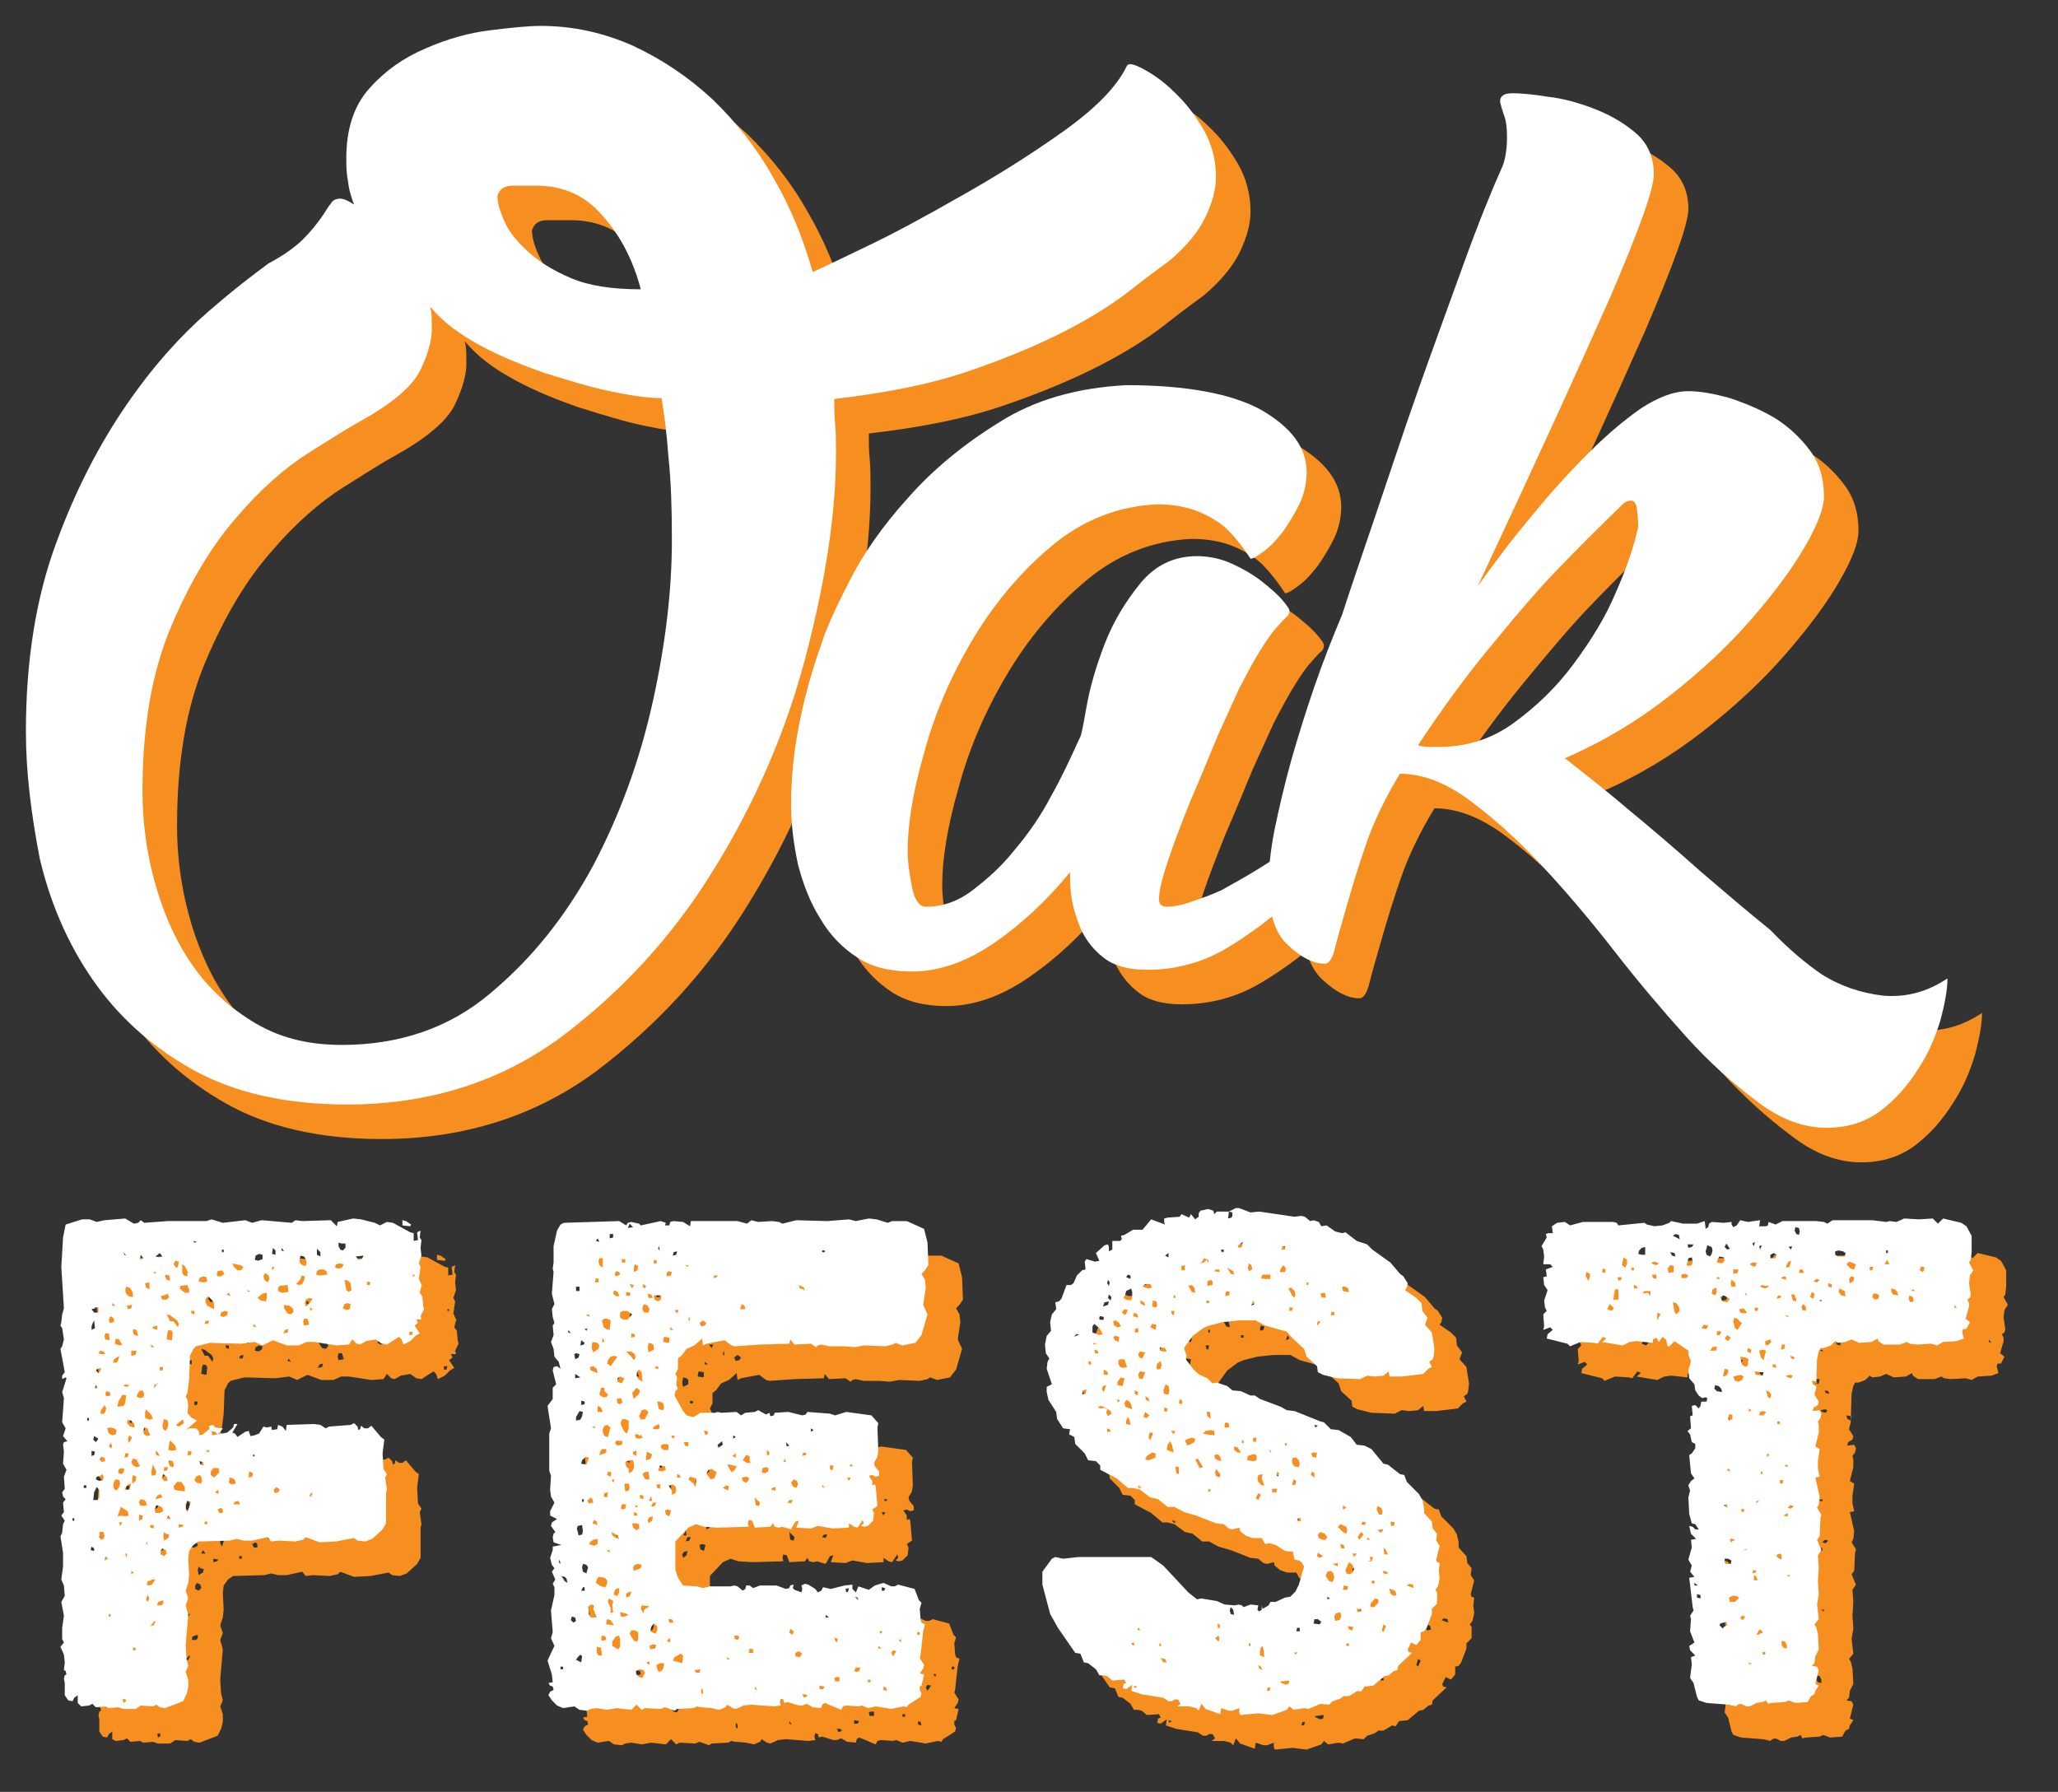 <?xml version="1.0" encoding="utf-8"?>
<!-- Generator: Adobe Illustrator 20.1.0, SVG Export Plug-In . SVG Version: 6.00 Build 0)  -->
<svg version="1.1" id="Layer_1" xmlns="http://www.w3.org/2000/svg" xmlns:xlink="http://www.w3.org/1999/xlink" x="0px" y="0px"
	 viewBox="0 0 238.3 207.5" style="enable-background:new 0 0 238.3 207.5;" xml:space="preserve">
<rect x="0" y="0" width="238.3" height="207.5" fill="#333333" stroke="none"/>
<style type="text/css">
	.st0{fill:#F78F20;}
	.st1{fill:#FFFFFF;}
	.st2{fill:#231F20;}
	.st3{fill:#2677BD;}
	.st4{fill:#15A54A;}
	.st5{fill:#EDBC77;}
	.st6{fill:#761118;}
	.st7{fill:#74411B;}
	.st8{fill:#EF4237;}
	.st9{fill:#F3F2F3;}
	.st10{fill:#76A942;}
	.st11{fill:#15B49A;}
	.st12{fill:#036562;}
	.st13{fill:#FDB716;}
</style>
<g>
	<g>
		<g>
			<g>
				<g>
					<path class="st0" d="M139.4,34.2c-1.1,0.8-2.6,1.9-4.5,3.4c-1.9,1.5-4.4,3.1-7.5,4.7c-3.1,1.6-6.9,3.2-11.3,4.7
						c-4.4,1.5-9.5,2.5-15.5,3.2c0,0.9,0,1.9,0.1,2.9c0.1,1,0.1,2.2,0.1,3.4c0,6.9-1.2,14.7-3.5,23.5c-2.3,8.8-5.9,17-10.6,24.6
						c-4.7,7.7-10.6,14.1-17.6,19.4c-7,5.2-15.3,7.9-24.9,7.9c-7.2,0-13.2-1.4-18-4.1c-4.8-2.7-8.6-6.2-11.5-10.4
						c-2.9-4.2-4.9-8.9-6.1-14C7.6,98.2,7,93.4,7,88.7c0-8.3,1.2-15.6,3.5-21.8c2.3-6.3,5.1-11.6,8.2-16.1c3.1-4.5,6.3-8,9.4-10.7
						c3.1-2.7,5.5-4.5,7-5.6c1.7-0.9,3.1-1.9,4-2.8c0.9-0.9,1.6-1.8,2.1-2.5c0.5-0.7,0.8-1.3,1.1-1.6c0.2-0.4,0.6-0.6,1.1-0.6
						c0.3,0,0.9,0.2,1.6,0.7c-0.3-0.8-0.6-1.7-0.7-2.7c-0.2-1-0.2-1.9-0.2-2.7c0-3.4,0.9-6.1,2.7-8.1c1.8-2,3.9-3.5,6.5-4.6
						c2.5-1.1,5-1.8,7.5-2.1C63.2,7.2,65.2,7,66.6,7c3.8,0,7.3,0.8,10.7,2.3c3.4,1.6,6.4,3.6,9.2,6.2c2.7,2.6,5.1,5.6,7,9
						c2,3.4,3.5,7.1,4.6,11c0.5-0.2,2.4-1.1,5.7-2.7c3.4-1.6,7.1-3.6,11.3-6c4.1-2.3,8.1-4.8,11.9-7.5c3.8-2.7,6.3-5.2,7.5-7.7
						c0.2-0.3,0.8-0.2,1.9,0.4c1.1,0.6,2.3,1.4,3.5,2.6c1.3,1.2,2.4,2.6,3.4,4.3c1,1.7,1.5,3.6,1.5,5.6c0,1.4-0.4,2.9-1.2,4.6
						C142.8,30.8,141.4,32.5,139.4,34.2z M43.6,125c6.7,0,12.5-2,17.2-6c4.8-4,8.7-8.9,11.9-14.8c3.1-5.9,5.4-12.2,6.9-19
						c1.5-6.8,2.2-13,2.2-18.7c0-3.6-0.1-6.8-0.4-9.6c-0.2-2.8-0.5-5.1-0.8-6.8c-1.6,0-3.6-0.3-6-0.8c-2.4-0.5-4.9-1.3-7.5-2.1
						c-2.6-0.9-5.1-1.9-7.5-3.2c-2.4-1.3-4.3-2.7-5.8-4.5c0.2,0.6,0.2,1.5,0.2,2.6c0,1.3-0.4,2.8-1.3,4.7c-0.9,1.9-3.2,3.9-7.2,6.1
						c-1.1,0.6-3,1.8-5.7,3.5c-2.7,1.7-5.6,4.2-8.4,7.5c-2.9,3.3-5.4,7.5-7.6,12.7c-2.2,5.2-3.3,11.5-3.3,19c0,3.3,0.4,6.7,1.3,10.1
						c0.9,3.4,2.2,6.6,4.1,9.5c1.9,2.9,4.3,5.2,7.2,7C36.1,124.1,39.5,125,43.6,125z M66.1,25.5c-0.8,0-1.7,0-2.7,0
						c-1,0-1.6,0.4-1.8,1.2c0,0.8,0.3,1.8,0.8,2.9c0.5,1.2,1.4,2.3,2.7,3.5c1.3,1.2,2.9,2.2,5,3.1c2.1,0.9,4.8,1.3,8.1,1.3
						c-0.9-3.4-2.4-6.3-4.5-8.6C71.8,26.7,69.3,25.5,66.1,25.5z"/>
					<path class="st0" d="M160.2,97.3c0.5,0.3,0.7,0.7,0.7,1.2c0,0.3-0.1,0.6-0.4,0.8c-0.2,0.2-0.4,0.5-0.4,0.8
						c-2.2,3.3-4.3,5.9-6.5,8c-2.1,2-4.6,3.9-7.4,5.6c-2.8,1.7-5.9,2.6-9.4,2.6c-2.2,0-3.9-0.5-5-1.4c-1.2-0.9-2-2-2.6-3.2
						c-0.6-1.2-0.9-2.4-1.1-3.6c-0.2-1.3-0.2-2.3-0.2-3.1c-2.7,3.3-5.6,6-8.8,8.2c-3.2,2.2-6.4,3.3-9.5,3.3c-2.5,0-4.6-0.5-6.3-1.6
						c-1.7-1.1-3.2-2.6-4.3-4.5c-1.2-1.9-2-4-2.6-6.3c-0.5-2.3-0.8-4.7-0.8-7c0-5.8,1.2-12,3.5-18.5c0.5-1.6,1.5-3.9,3.2-7.2
						c1.6-3.2,3.9-6.5,6.8-9.7c2.9-3.3,6.4-6.2,10.6-8.8c4.1-2.6,9-4,14.7-4.3c7,0,12.3,1,15.7,2.9c3.4,2,5.2,4.3,5.2,7.2
						c0,1.3-0.3,2.5-0.8,3.6c-0.6,1.2-1.2,2.2-1.9,3.2c-0.7,0.9-1.4,1.7-2.2,2.3c-0.8,0.6-1.3,0.9-1.6,0.9c-0.9-1.4-1.8-2.5-2.6-3.3
						c-0.8-0.8-1.9-1.5-3.3-2.1c-1.4-0.6-3.1-0.9-4.9-0.9c-4.5,0.2-8.6,1.8-12.2,4.8c-3.6,3-6.7,6.7-9.2,10.9
						c-2.5,4.2-4.4,8.6-5.6,13.1c-1.3,4.5-1.9,8.3-1.9,11.3c0,1.3,0.2,2.7,0.5,4.2c0.3,1.6,0.9,2.3,1.6,2.3c1.9,0,3.7-0.6,5.4-1.9
						c1.7-1.3,3.4-2.8,4.9-4.7c1.6-1.9,3-3.9,4.2-6.2c1.3-2.3,2.3-4.5,3.3-6.7c0.2-0.2,0.4-1.4,0.8-3.6c0.4-2.3,1.1-4.7,2.1-7.3
						c1-2.6,2.4-4.9,4.1-7c1.7-2.1,3.9-3.2,6.6-3.2c1.4,0,2.8,0.3,4.1,0.9c1.3,0.6,2.5,1.3,3.5,2.1c1,0.8,1.8,1.5,2.3,2.1
						c0.5,0.6,0.8,1,0.8,1.2c0,0.3-0.1,0.6-0.4,0.8c-0.2,0.2-0.6,0.6-1.1,1.2c-0.5,0.5-1.1,1.4-1.8,2.5c-0.7,1.1-1.5,2.6-2.5,4.5
						c-0.6,1.3-1.4,3.1-2.5,5.5c-1,2.4-2,4.9-3.1,7.4c-1,2.5-1.9,4.8-2.6,6.9c-0.7,2.1-1.1,3.6-1.1,4.6c0,0.6,0.3,0.9,0.9,0.9
						c0.8,0,1.8-0.2,2.9-0.6c1.2-0.4,2.3-0.8,3.4-1.3c3.1-1.7,5.6-3.2,7.3-4.5c1.7-1.3,3-2.3,3.9-3.1c0.9-0.8,1.5-1.4,1.9-1.8
						C159.3,97.5,159.8,97.3,160.2,97.3z"/>
					<path class="st0" d="M214.9,116.8c2.2,1.4,4.6,2.2,7.2,2.5c2.6,0.2,5-0.4,7.4-2c0,1.3-0.3,2.9-0.8,4.8c-0.6,2-1.4,3.9-2.6,5.7
						c-1.2,1.9-2.6,3.5-4.3,4.8c-1.7,1.3-3.8,2-6.3,2c-2.7,0-5.4-1-8.1-3.1c-2.7-2-5.5-4.5-8.2-7.5c-2.7-3-5.5-6.3-8.3-9.9
						c-2.8-3.6-5.6-6.9-8.4-9.9c-2.8-3-5.6-5.5-8.3-7.5c-2.7-2-5.4-3.1-8.1-3.1c-1.7,2.8-3,5.5-3.9,8.1c-0.9,2.6-1.6,4.9-2.2,7
						c-0.6,2.1-1.1,3.8-1.4,5c-0.3,1.3-0.7,1.9-1.2,1.9c-1.3,0-2.7-0.7-4.2-2.1c-1.6-1.4-2.3-3.8-2.3-7c0-1.9,0.2-4,0.7-6.5
						c0.5-2.4,1.1-5,1.9-7.9c0.8-2.8,1.7-5.7,2.7-8.6c1-2.9,2.1-5.7,3.2-8.3c0.9-2.8,2.2-6.6,3.8-11.3c1.6-4.7,3.2-9.6,5-14.7
						c1.8-5.1,3.6-10,5.3-14.7c1.7-4.7,3.2-8.4,4.5-11.3c0.3-0.8,0.5-1.9,0.5-3.3c0-1.1-0.1-2-0.4-2.7c-0.2-0.7-0.4-1.2-0.4-1.5
						c0-0.6,0.5-0.9,1.4-0.9c0.9,0,2.3,0.1,4.1,0.4c1.8,0.2,3.6,0.7,5.4,1.4c1.8,0.7,3.4,1.6,4.8,2.8c1.4,1.2,2.1,2.8,2.1,4.8
						c0,1.7-1.7,6.4-5,14.1c-3.4,7.7-8.5,18.9-15.4,33.6c2-2.8,4.1-5.6,6.3-8.2c2.2-2.7,4.3-5,6.5-7.2c2.1-2.1,4.1-3.8,6.1-5.2
						c2-1.3,3.8-2,5.5-2c1.4,0,3,0.3,4.8,0.8c1.8,0.6,3.5,1.3,5.2,2.3c1.6,1,3,2.3,4.1,3.8c1.1,1.5,1.6,3.2,1.6,5.3
						c0,1.3-0.7,3.2-2.2,5.8c-1.5,2.6-3.6,5.4-6.2,8.4c-2.7,3.1-5.8,6-9.5,8.9c-3.7,2.9-7.7,5.3-12.1,7.2c2,1.6,4.5,3.5,7.3,5.9
						c2.8,2.3,5.6,4.7,8.4,7.2c2.8,2.4,5.5,4.7,8.1,6.8C211.3,114.1,213.3,115.7,214.9,116.8z M168.2,90.3c0.5,0.2,1.3,0.2,2.3,0.2
						c3.3,0,6.2-0.9,8.8-2.8c2.6-1.9,4.9-4.1,6.9-6.8c2-2.7,3.7-5.4,4.9-8.3c1.3-2.9,2.1-5.4,2.6-7.6c0-0.8-0.1-1.6-0.2-2.3
						c-0.2-0.8-0.6-0.9-1.4-0.5c-3.1,3-5.8,5.7-8.1,8.1c-2.3,2.4-4.8,5.4-7.6,8.8C173.6,82.5,170.9,86.2,168.2,90.3z"/>
					<g>
						<path class="st0" d="M52.8,152.9l-0.2,0.8l0.3,0.4l0.1,1.1l0.1,0.4l-0.4,0.8l0.1,0.4h-0.6l0.2,0.4l-0.4,0.3l0.6,0.9l-0.5,0.3
							l-0.6,0.6l-0.8,0.4l-0.2-0.6l-0.3-0.3l-1.4,0.9l-0.6-0.1l-0.7-0.5l-1.1,0.2l-0.7,0.4l-0.4-0.1l-0.5-0.5l-0.4,0.6l-1.4,0.1
							l-2.6-0.4h-0.9l-0.9,0.4h-1.4l-1.6-0.6l-1.2,0.6l-0.9-0.4l-1.6,0.2l-3.6-0.1l-1.6,0.4l-0.3,0.3L26,161l-0.1,2.7l-0.2,1.6
							l-0.2,0.4l0.2,0.4l0.1,0.6l-0.1,0.9l0.4,0.5l0.7,0.4l-1.3,1.1l0.4-0.2h0.8l0.3,0.3l0.1,0.5l0.4-0.1l0.7-0.6l0.3,0.3l0.1,0.4
							l1.7-0.3l0.7-0.6l0.1-0.4h0.4l-0.6,1l0.3,0.1l0.3,0.4l0.9-0.6l0.4-0.1l0.2,0.6l0.5-0.1L34,170l0.5-0.8l0.4,0.1l0.5-0.1
							l0.1,0.4l0.6-0.1l0.1-0.5l0.5,0.2l0.4,0.5l0.1-0.7l3.1-0.1l0.8,0.1l0.6,0.4l0.4-0.2l2.5-0.2l0.4-0.2l0.4,0.4l0.1,0.4l0.2-0.1
							l0.1-0.4l0.4,0.3h0.4l0.4-0.3l1.1,1.3l0.4,0.3l-0.2,1.6l0.1,1.8l0.4,0.6l-0.2,0.4l0.2,1.4l-0.1,0.4v3.5l-0.4,0.7l-1.2,1.1
							l-0.8,0.3l-0.9-0.1l-0.4-0.3l-2.1,0.4l-1.9,0.1l-1.6-0.6l-0.3,0.3l-0.9,0.2l-1.9-0.1l-0.9,0.1L35,182l-1.8,0.4h-1l-0.8-0.2
							l-0.8,0.2l-3.6,0.1l-0.6,0.4l-0.5,0.7l-0.1,0.9l0.1,1.9l-0.1,0.9l-0.3,0.9l0.3,0.9l-0.3,0.8l0.3,1.1l-0.3,3.5l0.1,1.6l0.2,0.8
							l-0.3,0.7l0.3,0.9v0.9l-0.2,0.8l-0.4,0.8l-2.1,0.8l-0.6-0.1l-0.4-0.3l-0.4,0.2l-1.4-0.1l-0.6,0.4h-1.4l-0.6-0.2l-1.1,0.1
							l-0.4-0.2l-1.1,0.1l-0.4-0.4l-0.4,0.2l-0.9,0.1l-0.4-0.2v-0.9l-0.4,0.3l-0.2,0.4l-0.5-0.1l-0.4-0.6v-1.4l-0.1-0.5l0.1-0.4
							l0.2-0.1l-0.1-0.4l-0.2-0.1l0.1-0.9l-0.1-0.9l-0.3-0.8l0.4-0.5l-0.2-0.4v-1.3l0.2-1.4l-0.3-1.6l0.4-0.7l-0.1-1.2l-0.3-0.7
							l0.2-1.5v-1.6l-0.4-1.8l0.2-0.4l0.1-1l0.2-0.4l-0.4-0.6l0.3-0.4l-0.1-1.1l0.3-0.4l-0.3-0.3l-0.1-0.5l0.3-0.4l-0.1-1.3l0.3-0.8
							l-0.4-0.7l0.1-1.4l-0.1-0.8l0.1-0.3l0.4-0.1l-0.5-0.6l0.3-0.9l-0.4-0.7l0.2-2.8l-0.2-0.7l0.5-1.6l-0.1-0.1l-0.4,0.2v-0.4
							l0.3-0.4l-0.4-2.8l0.2-0.3l0.2-0.8l-0.2-1.3l-0.2-0.3l0.1-0.4l0.1-0.9l0.2-0.7l-0.3-4.8l0.2-3.4l0.3-1.5l1.9-0.6h0.9l0.8,0.3
							l0.9-0.2l2.4-0.2l1,0.6l0.5-0.1l0.3-0.3l0.4,0.3l2.7-0.2h4.5l0.6-0.2l1.3,0.4l2.6-0.3l0.8,0.3l1.1-0.3l3.5,0.3l0.4-0.3
							l0.8,0.1l3.3-0.1L43,146l0.1-0.5l1.8-0.4l0.9,0.1l1.6,0.4l0.6,0.3l0.8-0.4l0.7,0.1l2,1.1l0.4,0.1v0.9l0.5-0.1l-0.1-0.9
							l0.4-0.2l-0.1,0.8l0.2,0.3l-0.1,0.9l0.1,0.9l-0.3,0.9l0.2,0.4l-0.2,1.4l0.4,0.9L52.8,152.9z M12.6,179.8h-0.2v0.3h0.2V179.8z
							 M14,176h-0.3v0.3H14V176z M14.3,168.2h-0.2v0.3h0.2V168.2z M14.9,183.3l-0.3-0.2l-0.1,0.4l0.4,0.1V183.3z M15,155.5l-0.4,0.1
							l0.3,0.4h0.5v-0.6H15z M14.7,157.3l-0.1,0.3v0.4l0.4-0.2l-0.1-0.9L14.7,157.3z M14.6,172v0.6l0.3-0.1l0.1-0.4L14.6,172z
							 M14.8,170.7l0.3,0.3l0.3-0.4l-0.5-0.3L14.8,170.7z M15.3,177.7l0.2-0.3v-0.9l-0.3-0.3l-0.3,0.6l-0.1,0.9L15.3,177.7z
							 M15.1,164.4l-0.1,0.3l0.2,0.1l0.1-0.2L15.1,164.4z M15.4,163l0.2-0.2l0.1-0.4l-0.4,0.1l-0.2,0.2L15.4,163z M15.6,174.9
							l-0.4,0.1l-0.1,0.3l0.4,0.2l0.4-0.1l0.1-0.3l-0.1-0.4L15.6,174.9z M16,160.5l-0.4-0.1l-0.2,0.3l0.3,0.1h0.5L16,160.5z
							 M15.9,167.8l0.3-0.3l0.1-0.4l-0.2-0.4l-0.4,0.6l-0.1,0.4H15.9z M15.8,173.3l0.4-0.1l-0.1-0.4l-0.4-0.1l-0.2,0.3L15.8,173.3z
							 M15.5,182l0.2,0.3l0.3-0.1l0.1-0.3l-0.1-0.5h-0.5V182z M16.5,184.5l-0.3-0.3l-0.1,0.5L16.5,184.5z M16.1,158.7l0.1,0.4
							l0.5,0.1l-0.1-0.8h-0.4L16.1,158.7z M16.2,165.4l0.1,0.3l0.5-0.1l-0.1-0.4l-0.4-0.1L16.2,165.4z M16.6,170l0.4,0.2l0.4-0.1
							l0.1-0.5l-0.3-0.2l-0.4-0.1l-0.4,0.1L16.6,170z M17,171.4l-0.2-0.3l-0.2,0.4l0.3,0.2L17,171.4z M16.6,156.8l0.1,0.4l0.5-0.1
							v-0.4l-0.4-0.3L16.6,156.8z M16.8,190.9h-0.2v0.3h0.2V190.9z M17,155.2h0.4l-0.4-0.3V155.2z M17.5,161.8l0.2-0.3l0.1-0.5
							l-0.6,0.4l-0.1,0.4H17.5z M17.8,176.2l0.1-0.4l-0.1-0.4l-0.4-0.1l-0.2,0.3l-0.1,0.4l0.1,0.4l0.3,0.2L17.8,176.2z M18,159.5
							l-0.2-0.4l-0.4-0.1l-0.1,0.6l0.5,0.2l0.4-0.1L18,159.5z M18,174l-0.3,0.2v0.4l0.4,0.1l0.2-0.2l0.1-0.4L18,174z M18.1,179.5
							l0.4,0.1l0.4-0.1l-0.1-0.5l-0.8-0.5l-0.4,1.1L18.1,179.5z M18.3,166.8l0.2-0.3l0.1-0.9l-0.4-0.1l-0.5,0.8l-0.1,0.6L18.3,166.8
							z M18.2,180.3h-0.4l0.1,0.4L18.2,180.3z M18.6,201l-0.1-0.3l-0.3,0.1l0.1,0.4L18.6,201z M18.4,149.3l0.2,0.1l-0.3-0.4
							L18.4,149.3z M18.5,164.3l-0.2,0.2l0.4,0.1l0.3-0.2L18.5,164.3z M18.5,172.4l-0.1,0.4l0.4-0.1l0.1-0.4H18.5z M19.2,175.8
							l-0.4,0.1l-0.4,0.6H19L19.2,175.8z M18.7,183.9h-0.2l0.1,0.4h0.1V183.9z M19.4,153.9l-0.1-0.4l-0.3-0.4l-0.4-0.1l-0.1,0.4
							l0.1,0.4l0.3,0.3l0.5,0.1V153.9z M19.2,155.5l0.1-0.4l-0.6,0.1l0.1,0.4L19.2,155.5z M19.5,168.8l-0.3-0.3l-0.4-0.1l-0.1,0.4
							l0.4,0.4l0.5,0.1L19.5,168.8z M18.8,170.6l0.1,0.5l0.4-0.6l-0.3-0.3L18.8,170.6z M19.7,160.9l0.1-0.5h-0.6v0.6L19.7,160.9z
							 M19.2,173.3l0.2,0.4l0.4,0.2l0.4-0.1l-0.4-0.8l-0.4-0.1L19.2,173.3z M19.7,175.5l0.1-0.5l-0.4-0.2l-0.1,0.4v0.6L19.7,175.5z
							 M19.5,186.1l-0.3-0.2v0.4L19.5,186.1z M19.9,158.3l-0.1-0.3l-0.4-0.1v0.5l0.2,0.2l0.4,0.1L19.9,158.3z M19.7,194.8h-0.3v0.3
							h0.3V194.8z M20.2,165.9l0.4-0.1l0.1-0.4l-0.2-0.4l-0.4,0.1l-0.3,0.6L20.2,165.9z M20.2,178.3l0.4,0.1l0.4-0.1l-0.1-0.4
							l-0.2-0.2l-0.4-0.1l-0.2,0.3L20.2,178.3z M20.5,179.9v-0.4l-0.4-0.1v0.7L20.5,179.9z M20.2,149.9l0.4-0.2l-0.3-0.4L20.2,149.9
							z M21.2,169.8l-0.1-0.4l-0.4-0.1l-0.1,0.4l0.1,0.4l0.3,0.2l0.4-0.1L21.2,169.8z M20.9,153.1l0.4,0.2v-0.8l-0.5,0.1L20.9,153.1
							z M20.8,167.6v0.6l0.5,0.2l0.4-0.1l-0.2-0.5l-0.6-0.6L20.8,167.6z M21.3,189.1l-0.2-0.4l-0.2,0.5l0.2,0.3L21.3,189.1z
							 M21,182.5l-0.1,0.3h0.2L21,182.5z M21.5,187l-0.4,0.1l-0.1,0.4l0.2,0.1l0.4-0.1l0.4-0.6H21.5z M21.4,180.9l0.4,0.1v-0.4h-0.4
							L21.4,180.9z M21.5,160h0.4l-0.4-0.3V160z M21.8,192.2l0.2-0.4l-0.1-0.1l-0.5,0.6L21.8,192.2z M22,174.8l0.1-0.4l-0.4-0.8
							l-0.2,0.9l0.1,0.4L22,174.8z M21.8,157.6l-0.2,0.2l0.6,0.2v-0.5L21.8,157.6z M22,151.5l0.1-0.2h-0.4L22,151.5z M22.1,164.3
							h-0.2l-0.1,0.5l0.6-0.8L22.1,164.3z M21.9,178.8l0.1,0.4h0.5l0.4-0.2l-0.1-0.4l-0.3-0.2l-0.4-0.1L21.9,178.8z M22,149.5
							l0.4,0.1l0.4-0.1l-0.3-0.4L22,149.5z M22.3,172.2L22,172l0.1,0.5l0.4,0.1L22.3,172.2z M22.4,177.5l0.4-0.1l-0.2-0.4l-0.4,0.2
							l-0.2,0.4L22.4,177.5z M22.7,189.9l0.2-0.2v-0.4l-0.6,0.2l-0.1,0.4L22.7,189.9z M22.9,162.3h-0.4v0.4h0.3L22.9,162.3z M23,154
							l-0.4,0.1l0.2,0.4h0.5l0.3-0.3l-0.2-0.4L23,154z M22.7,175.1l0.3,0.4h0.4l-0.1-0.5l-0.4-0.3L22.7,175.1z M23.3,183.9l-0.1-0.4
							l-0.4-0.2l-0.2,0.3v0.4l0.4,0.2L23.3,183.9z M23.4,169.3l0.1-0.4l-0.1-0.4l-0.4-0.2l-0.2,0.8l0.1,0.4l0.3,0.2L23.4,169.3z
							 M23.5,182.1l0.1-0.4l-0.4-0.1l-0.2-0.2l-0.1,0.4l0.1,0.6L23.5,182.1z M23.5,173.9H23v0.4h0.3L23.5,173.9z M23.1,151.8
							l0.2,0.4l0.4,0.1l-0.1-0.6l-0.4-0.1L23.1,151.8z M24.7,157.3l-0.2-0.4l-0.8-0.6l-0.4-0.1l0.4,0.8h0.4l0.5,0.7L24.7,157.3z
							 M23.4,158.3l-0.1,0.8l0.6,0.1l0.1-0.8l-0.1-0.3l-0.4-0.1L23.4,158.3z M23.5,179.5l-0.2,0.4h0.5L23.5,179.5z M23.9,172
							l0.5-0.1l-0.1-0.5l-0.6-0.6l-0.1,0.3l-0.1,0.8L23.9,172z M24.1,173.5l-0.1-0.3l-0.4-0.1l-0.1,0.3l0.2,0.4l0.4,0.1V173.5z
							 M24.3,150l-0.2,0.4l0.3,0.4l0.2-0.1l0.1-0.6L24.3,150z M24.6,176.6l0.8,0.1v-0.5l-0.4-0.6h-0.5l-0.4,0.5l0.1,0.4L24.6,176.6z
							 M25,168.5l-0.6,0.5l0.3,0.2l0.6-0.4l-0.1-0.4L25,168.5z M25.8,153.2l-0.1-0.4l-0.8,0.1l-0.1,0.3l0.6,0.5h0.5V153.2z
							 M25.1,180.8l0.2-0.2l-0.6-0.1v0.4L25.1,180.8z M25.8,151.4l-0.4-0.8l-0.3-0.2v1l0.2,0.3l0.4,0.1V151.4z M25.7,177.8l-0.2,0.4
							v0.5l0.2,0.4l0.4-1.2L25.7,177.8z M25.7,172.5h0.4l0.1-0.4l-0.4-0.1L25.7,172.5z M26.5,155.8h-0.4l0.1,0.3l0.3,0.1V155.8z
							 M26.5,147.9l0.3-0.1l-0.4-0.1L26.5,147.9z M26.7,175l-0.2,0.4l0.3,0.3l0.5,0.1l0.1-0.4l-0.1-0.4l-0.2-0.2L26.7,175z
							 M27.6,152.5l0.4-0.1l-0.1-0.5l-0.4-0.1l-0.4,0.2l-0.1,0.4L27.6,152.5z M27.5,173.3l-0.4-0.1l0.1,0.4l0.4,0.1L27.5,173.3z
							 M28.1,157.3l0.1-0.4l-0.4,0.1l-0.1,0.3L28.1,157.3z M27.7,180.2v0.3H28v-0.3H27.7z M28.8,155.1l-0.1-0.4l-0.6-0.6l-0.3,0.3
							v0.4l0.2,0.4l0.8,0.4L28.8,155.1z M27.8,172l0.4,0.2v-0.3L27.8,172z M29.5,169.8l-0.3,0.3l-0.3-0.3l-0.6-0.1l-0.1-0.6l0.5-0.1
							l0.2,0.3l0.9,0.1L29.5,169.8z M28.7,174l-0.3,0.4v0.4l0.4,0.3l0.6-0.6l-0.1-0.5L28.7,174z M28.9,176.8l0.4,0.2v-0.5
							L28.9,176.8z M29.2,151.2l-0.1,0.3l0.1,0.3h0.4l0.4-0.3l-0.3-0.4L29.2,151.2z M29.2,178.8l0.2,0.4h0.4v-0.4l-0.2-0.2
							L29.2,178.8z M29.9,156.5l0.4-0.2l0.1-0.4l-0.4-0.1l-0.4,0.2l-0.1,0.4L29.9,156.5z M29.7,149h0.2v-0.3h-0.2V149z M30.7,154.1
							l-0.2-0.4l-0.3,0.2L30.7,154.1z M30.5,175.7l0.3,0.2l0.5-0.1l-0.1-0.4l-0.2-0.2l-0.4-0.1L30.5,175.7z M31.1,150.7l0.4,0.4h0.4
							l0.3-0.4l-0.4-0.2l-0.9-0.2L31.1,150.7z M31.6,177.8l-0.4,0.1l-0.2,0.3h0.8L31.6,177.8z M32.7,153.6l0.3-0.1l-0.4-0.1
							L32.7,153.6z M32.8,174.7v0.4l0.4-0.1l0.1-0.4l-0.4-0.2L32.8,174.7z M33.2,172.7l0.3-0.1l-0.1-0.2l-0.1,0.1V172.7z
							 M33.3,157.6l0.4,0.1l-0.3-0.4L33.3,157.6z M34,149.2l-0.4,0.2l-0.1,0.5l0.4,0.1l0.5-0.2v-0.5L34,149.2z M34.9,154.3v-0.6
							l-0.5,0.1l-0.6,0.5l0.4,0.3l0.6,0.1L34.9,154.3z M35.2,152.1l-0.1-0.4l-0.4-0.3l-0.2,0.4l0.1,0.4l0.4,0.3L35.2,152.1z
							 M35.7,150.7h-0.2v0.3h0.2V150.7z M35.9,148.8l-0.3-0.3l-0.1,0.7l0.4,0.1L35.9,148.8z M35.7,176.5l0.1,0.4l0.4-0.1l0.2-0.3
							l-0.4-0.3L35.7,176.5z M36.6,153.7l0.8-0.1l-0.1-0.8l-0.9,0.1l-0.2,0.2v0.4L36.6,153.7z M36.6,148.8l0.3,0.1l-0.3-0.4V148.8z
							 M37.3,158.3l0.1-0.4l-0.4,0.1l-0.2,0.4L37.3,158.3z M38,155.9l-0.1-0.4l-0.4-0.3l-0.6-0.1v0.4l0.4,0.6l0.4,0.1L38,155.9z
							 M38.6,152.8l0.4-0.1l0.2-0.4l0.1-0.5l-0.4-0.1l-0.1,0.4l-0.5,0.6L38.6,152.8z M38.7,149.8v0.4l0.3,0.3l0.4,0.1l0.1-0.4
							l-0.1-0.4l-0.2-0.3l-0.4-0.1L38.7,149.8z M39.7,157l-0.1-0.3h-0.4l-0.1,0.4l0.1,0.4l0.6-0.1L39.7,157z M39.8,155l0.4-0.6
							l-0.4-0.1l-0.4,0.2l-0.1,0.4l0.1,0.4L39.8,155z M39.8,177.3H40l0.2-0.4H40L39.8,177.3z M40.2,155.6l-0.3-0.2v0.4L40.2,155.6z
							 M41,151.7l0.9-0.1l-0.1-0.4l-0.3-0.2H41l-0.3,0.2l-0.1,0.4L41,151.7z M40.7,149.3l0.4,0.2V149l-0.4-0.4V149.3z M43.2,150.9
							l0.4-0.1l0.2-0.4l-0.4-0.1l-0.5,0.1l-0.1,0.4L43.2,150.9z M43.6,148l-0.4-0.1v0.4l0.2,0.4l0.3,0.1l0.3-0.3V148L43.6,148z
							 M43.7,155.5l0.4,0.2l0.4-0.1l0.1-0.6l-0.4-0.1l-0.3,0.1L43.7,155.5z M44.7,153.4l-0.1-0.8l-0.3-0.3l-0.4-0.1l0.2,1.2l0.3,0.2
							L44.7,153.4z M45.9,149.8l0.2-0.4l-0.9,0.1l0.3,0.4L45.9,149.8z M46.9,152.5l-0.4-0.1v0.4h0.3L46.9,152.5z M51.5,146l-0.9-0.1
							v-0.6l0.4,0.1l0.6,0.4L51.5,146z M51.8,158.2h-0.4v0.4h0.3L51.8,158.2z M52,151.6h-0.2v0.2H52V151.6z"/>
						<path class="st0" d="M110.7,151.5l0.4,0.7l0.1,0.9l-0.3,2l0.5,1.1l-0.7,2.4l-0.7,0.9l-1.5,0.3l-0.8-0.3l-0.3,0.2l-0.9,0.2
							l-2.4-0.1l-1.1,0.2l-1.2-0.1H100l-0.9-0.2l-0.4,0.1l-0.2,0.2l-0.6-0.4l-1.9,0.1l-0.5-0.6l-0.1,0.5l-3.4,0.1l-2.9,0.2l-0.4-0.1
							l-0.8-0.6l-2.1,0.4l-0.4,0.2l-0.1-0.8l-0.9,0.8l-0.9,0.4l-0.6,0.8l-0.4,0.3v1.2l-0.3,0.6l0.2,0.4l-0.1,0.9l0.2,0.4l-0.3,0.3
							l-0.1,0.5l1,1.8l0.4,0.5l0.8,0.2l0.8-0.5h1.7l0.3-0.1l0.4,0.1l1.8-0.1l0.5,0.4l0.5-0.3l1.1-0.1l0.4-0.2l0.9,0.5l0.4-0.2
							l0.1,0.4l0.4-0.1l0.1-0.3l1.6-0.1l1.6,0.4l0.4-0.1l0.2-0.3l2.6,0.2l0.6,0.2l1.3-0.4l2.9,0.4l0.8,0.9l-0.1,0.5l0.1,2.7
							l-0.1,0.7l-0.4,0.7l0.1,0.4l0.5,0.6v0.5l-0.4,0.1l-0.4-0.2l-0.4,0.1l0.4,0.6v0.5l0.3-0.1l0.1,0.2l0.2,2.3l-0.6,0.4l0.2,0.4
							l-0.1,0.9l-0.6,0.6l-0.4,0.1l-0.4-0.1l0.3-0.3l-0.1-0.4l-0.6,0.9l-0.4-0.1l-0.6-0.4v0.5l-1.9,0.1l-1.7-0.3l-0.8,0.3l-1.7-0.1
							l0.3-0.8l-0.4,0.1l-0.5,0.9l-1-0.3l-0.4,0.1l-0.5-0.1l-0.2-0.4l-0.3,0.4l-1.8,0.1l-0.3-0.8l-0.4-0.1l-0.1,0.4l0.1,0.4
							l-3.6,0.1l-1.6-0.1l-0.9-0.3l-0.9,0.4l-1.5,1.6v3.3l0.3,0.9l0.6,0.9l1.6,0.1l0.7,0.2l0.8-0.2h2.4l0.4-0.1l0.4,0.1l0.6,0.5
							l0.3-0.2l0.1-0.4h0.4l0.4,0.3l0.8-0.3h1.9l1.1,0.4l0.4-0.1l0.1-0.3l0.4-0.1l-0.1,0.4l0.2,0.2l0.8,0.3l0.1-0.4l-0.1-0.4
							l0.4-0.2l0.4,0.1l0.8,0.5l0.3,0.4l0.4-0.2l0.2-0.4l0.9,0.2l1.6-0.4l0.9-0.1v0.5l0.4,0.4l0.3-0.7l1.2,0.4l0.7-0.5l1-0.3
							l0.9,0.4h0.4l0.4-0.2l1.9,0.5l0.5,1.3l0.3,0.3l-0.2,0.7l0.1,1.3l0.1,0.3l0.4,0.2l-0.2,0.8l-0.3,2.7l-0.1,0.4l0.5,0.8l-0.1,0.4
							l-0.4,0.6l0.5,0.1l-0.3,1.3l-0.2,0.1v0.4l0.2,0.4l-0.1,0.4l-1.4,0.9l-0.2,0.3l-0.4-0.1l-1.4,0.3l-1.8-0.3l-0.9,0.2l-0.7-0.3
							l-0.4,0.1l-1.4-0.1l-0.4,0.1l-0.2,0.4l-1.9-0.8l-0.3,0.2l-0.1,0.4l-1-0.1l-0.7-0.4l-0.5,0.2h-0.4l-1.3-0.4l-0.4,0.1l-0.1-0.4
							l-0.3-0.1l-0.1,0.4l0.1,0.4l-0.8,0.1l-2.6-0.2l-0.9,0.1l-0.9,0.4l-0.4-0.1l-0.6-0.4l-0.2,0.3l-0.7,0.3l-0.9-0.2l-1.3-0.1
							l-0.4-0.1l-0.4,0.2l-1.9,0.1l-0.3,0.2l-1.1-0.4l-0.5,0.2l-1.8-0.1l-0.4,0.2l-0.6-0.6l-0.6,0.6l-1.7-0.2l-1.1,0.2l-1.2-0.2
							l-0.7,0.1l-0.4,0.2l-0.9-0.1l-0.6-0.4l-1.3,0.2l-0.7-0.3l-0.6-0.6l-0.4-0.6l0.2-0.4l0.4-0.2l-0.1-0.4l-0.3-0.1l-0.2-0.3
							l0.5-0.1l-0.1-0.9l-0.5-1.6L68,195l0.2-0.4l-0.4-0.9l0.2-0.7l-0.2-2.5l0.4-1.8v-0.9l-0.2-0.4l0.3-0.5l-0.4-0.9l0.3-0.4
							l-0.3-0.4l-0.2-0.8l0.3-0.9v-0.4l1-0.2l-0.9-0.3L68,182l0.1-0.4l0.2-0.2l-0.5-0.7l0.1-0.4l0.6-0.4l-0.8-0.4V179l0.5-1
							l-0.4-0.7l-0.1-0.8l0.1-1.6l-0.2-0.6V170l0.2-0.6l-0.4-2.6L68,166v-1.3l0.4-0.4l-0.4-1.6l0.1-0.4l0.4-0.1l0.4,0.3l-0.2-0.8
							l-0.5-0.6l-0.1-0.9l-0.3-0.8l0.3-0.8l-0.1-1.1l0.2-0.3l-0.2-0.7l-0.1-0.9l0.3-0.6l-0.3-1.2l0.2-2.5l-0.1-0.4l0.1-0.7v-1.9
							l0.4-1.8l0.4-0.7l0.4-0.2l6.4-0.2l0.8,0.5l0.2-0.3l0.4-0.1l0.9,0.2l0.2,0.2l2.3-0.5l0.6,0.2l-0.1,0.3h0.5l0.1-0.4l0.4-0.1
							l1.1,0.1l0.8,0.5l0.1-0.6h5.4l1.1,0.3l0.5-0.4l0.8,0.2l1.6-0.1l0.8,0.1l0.4,0.2l1.6-0.4l3.6,0.1l2.5-0.2l0.8,0.2l1.5-0.3
							l0.9,0.1l1.3,0.4l0.5-0.2h1.7l2,0.9l0.4,1.6l0.1,2.6l-0.4,0.6L110.7,151.5z M68.9,185.1l-0.1-0.5l-0.1,0.3L68.9,185.1z
							 M68.9,197.3h0.3V197h-0.3V197.3z M69.7,187.3l-0.1-0.5l-0.2-0.2l-0.4-0.1l0.4,0.6L69.7,187.3z M69.8,158.3l0.3,0.1l-0.3-0.4
							V158.3z M70.7,191.7l-0.1-0.4l-0.4-0.1l-0.1,0.4l0.3,0.3L70.7,191.7z M70.5,160.8l0.1,0.6l0.4-0.2l0.1-0.4l-0.4-0.1
							L70.5,160.8z M70.6,163.6l0.6-0.1l-0.6-0.4V163.6z M70.7,153.5h0.4V153h-0.4V153.5z M70.7,168.5l0.5-0.1l0.2-0.4l0.1-0.5
							l-0.4-0.1l-0.4,0.7L70.7,168.5z M70.7,196.2l0.6,0.3l0.1-0.7l-0.2-0.2l-0.3,0.3L70.7,196.2z M71,181.8l0.4-0.1l0.1-0.4
							l-0.1-0.7l-0.5,0.1l-0.1,0.3l0.1,0.4L71,181.8z M71.2,159.8l0.4-0.1l0.1-0.2l-0.4-0.3L71.2,159.8z M71.3,166.7l0.4-0.1v-0.3
							l-0.4-0.1V166.7z M71.3,173.5l0.6,0.1l0.3-0.8l-0.4-0.1l-0.4,0.4L71.3,173.5z M71.3,188.2h0.4v-0.4h-0.2L71.3,188.2z
							 M71.9,186.2l0.2-0.7l-0.2-0.3l-0.4-0.1l-0.1,0.4l0.1,0.5L71.9,186.2z M71.4,177.9h0.2v-0.3h-0.2V177.9z M72.1,157.8l-0.4,0.1
							l0.2,0.2L72.1,157.8z M72.3,156.5l-0.1-0.3l-0.3,0.1L72.3,156.5z M72.2,178.1l0.5-0.1l-0.1-0.4l-0.2-0.2l-0.4,0.4L72.2,178.1z
							 M72.4,191.3h0.7l-0.4-1l0.1-0.4l-0.4-0.1l-0.3,0.3l0.1,0.9L72.4,191.3z M72.2,182.8l0.6,0.2l0.4-0.2v-0.6l-0.5,0.1l-0.3,0.2
							L72.2,182.8z M72.3,162.3l0.1,0.4l0.8,0.3l-0.1-0.5l-0.4-0.3L72.3,162.3z M72.9,169.4v-0.2h-0.4L72.9,169.4z M72.7,160.6
							l0.6-0.4l0.1-0.4l-0.2-0.3l-0.6-0.1l-0.1,0.7L72.7,160.6z M72.6,180.4l0.6,0.2l-0.1-0.4l-0.3-0.2L72.6,180.4z M72.9,152.5h0.4
							v-0.4L73,152L72.9,152.5z M73,147.7l0.4,0.1l-0.2-0.4L73,147.7z M73,187.3l0.6,0.4l0.5,0.1l0.2-0.4v-0.4l-0.3-0.3l-0.7-0.1
							l-0.2,0.3L73,187.3z M73.7,195.7l-0.1-0.9l-0.5-0.1v0.7l0.2,0.3L73.7,195.7z M73.2,167.5h0.6l-0.2-0.5l-0.4-0.2V167.5z
							 M73.8,150.8v-1.1h-0.4l-0.1,0.4l0.1,0.4L73.8,150.8z M73.4,165.5l0.4,0.3h0.4l0.2-0.3l-0.4-0.4v-0.4h-0.4l-0.1,0.4
							L73.4,165.5z M73.4,172.6l0.1-0.1l0.7-0.3v-0.4h-0.5l-0.2,0.3L73.4,172.6z M73.7,194l0.5-0.1l-0.1-0.4l-0.4-0.1l-0.1,0.3
							L73.7,194z M73.7,156.9l0.2,0.8l0.3,0.2l0.4,0.1l0.1-1.1l-0.4-0.2H74L73.7,156.9z M73.7,159.4H74l-0.2-0.5L73.7,159.4z
							 M74.7,169.3l-0.4-0.3l-0.3,0.1l-0.2,0.4v0.4l0.2,0.4l0.4,0.1l0.2-0.8L74.7,169.3z M73.9,177.3l0.4,0.1l0.1-0.6l-0.4,0.1
							L73.9,177.3z M74.2,192.1l0.9,0.1l-0.4-0.6l-0.4-0.1l-0.1,0.3L74.2,192.1z M74.4,155.2l-0.2-0.2L74.4,155.2z M74.6,183.8v-0.3
							h-0.4L74.6,183.8z M74.3,161.9l0.4,0.3l0.8-1.1l-0.4-0.1l-0.4,0.1l-0.3,0.4L74.3,161.9z M74.7,175l0.1-0.5l-0.4-0.1l-0.1,0.4
							L74.7,175z M74.6,190.8l0.4-0.1l-0.1-0.8l0.1-0.5l-0.5-0.3l-0.1,0.4l0.3,0.7V190.8z M74.6,147.4l0.4-0.1v-0.4h-0.4V147.4z
							 M75.7,182.2l-0.2-0.4l-0.7-0.4l0.1,0.4l0.4,0.3L75.7,182.2z M74.9,175.6h0.2v-0.3h-0.2V175.6z M74.9,194.6l0.7,0.4l0.2-0.3
							v-0.9l-0.1-0.4l-0.4,0.1l-0.4,0.6V194.6z M75.7,154l-0.2-0.4l-0.4-0.2l-0.1,0.4l0.3,0.3H75.7z M75.1,188.7l0.4,0.1l0.2-0.4
							v-0.5l-0.4,0.1l-0.2,0.4L75.1,188.7z M75.8,151.6l-0.1-0.3l-0.4-0.1l-0.1,0.4l0.1,0.2L75.8,151.6z M75.2,171.1l0.3,0.3
							l0.5-0.1l0.1-0.4l-0.7-0.1L75.2,171.1z M75.4,166l0.1,0.5l0.3,0.1l0.3-0.2l-0.2-0.5L75.4,166z M76,164.2l0.3-0.6l-0.5-0.2
							l-0.3,0.2v0.4L76,164.2z M76.6,156.9l0.6-0.7l-0.6-0.4h-0.5l-0.3,0.2v0.6l0.4,0.2H76.6z M76.6,170l0.2-0.6v-0.9l-0.5-0.2
							l-0.3,0.1l-0.1,0.2v0.4l0.4,0.8L76.6,170z M76,178.8l0.4-0.1l0.1-0.5H76l-0.1,0.4L76,178.8z M76.8,191l-0.4-0.2l-0.6-0.1
							l0.1,0.5h0.4L76.8,191z M76,150.2h0.4v-0.4H76V150.2z M76.3,175.9l0.1,0.8l0.4-0.1l0.1-0.4l-0.1-0.4h-0.4L76.3,175.9z
							 M77.4,161.5l0.2-0.3l-0.1-0.4l-0.4-0.3h-0.6l0.6,0.6L77.4,161.5z M76.4,173.3l0.1,0.5l0.3,0.3v0.5l0.4-0.2l0.2-0.4v-0.5
							l-0.1-0.4h-0.5L76.4,173.3z M76.4,189l0.4-0.1l0.2-0.2l0.1-0.4l-0.4,0.1l-0.2,0.2V189z M76.9,154.1l0.1-0.4l-0.5-0.1v0.4
							L76.9,154.1z M76.7,146.2l0.6-0.1l-0.4-0.4L76.7,146.2z M77.2,153.2l0.2-0.4l-0.5-0.1L77.2,153.2z M76.9,193.2l0.5,0.8
							l0.4,0.1l0.1-0.3V193l-0.4-0.2h-0.4L76.9,193.2z M77.1,158.9l0.4-0.1v-0.3l-0.4-0.1V158.9z M77.4,166l0.6-0.6l0.1-0.4
							l-0.4-0.3l-0.5,0.6L77.4,166z M77.7,181.2L78,181v-0.5l-0.3-0.1h-0.5l0.1,0.5L77.7,181.2z M77.4,151.3l0.4-0.2l0.1-0.5
							l-0.4-0.2l-0.1,0.4V151.3z M77.7,172.6V172l-0.4,0.1v0.3L77.7,172.6z M77.4,185.9l0.8-0.3l0.1-0.4l-0.4-0.1l-0.4,0.1l-0.2,0.3
							L77.4,185.9z M78.2,170.1l-0.1,0.2l-0.2-0.2h-0.4l0.1,0.4l0.4,0.1l0.4-0.1L78.2,170.1z M77.9,178.4l-0.4-0.1l0.2,0.3
							L77.9,178.4z M77.4,179.5h0.4l-0.1-0.3l-0.3-0.1V179.5z M77.6,197.5l0.1,0.4l0.3,0.3l0.4,0.1l0.3-0.6l-0.2-0.3l-0.4-0.1
							L77.6,197.5z M78.4,164l-0.1-1.1l-0.3-0.3l-0.3,0.3v0.4l0.2,0.4L78.4,164z M78.2,168.4l0.5-0.1l0.4-0.8l-0.4-0.3l-0.4,0.1
							L78,168L78.2,168.4z M78.5,177.6v-0.4l-0.4-0.1v0.4L78.5,177.6z M78.5,190.8l0.1-0.4l0.6-0.4l-0.9-0.1l-0.1,0.4L78.5,190.8z
							 M79.2,175.3l-0.1-0.9l-0.5,0.1l-0.2,0.2l0.3,0.6H79.2z M78.7,153.2l0.1-0.3l-0.3-0.2l-0.1,0.3L78.7,153.2z M79.1,156l0.1-0.4
							l-0.2-0.4l-0.4-0.2l-0.2,0.3v0.4l0.2,0.3L79.1,156z M78.8,173.1l0.4-0.1l0.2-0.2l0.1-0.4l-0.6-0.3l-0.1,0.7V173.1z
							 M79.2,196.8v-0.4l-0.4,0.1L79.2,196.8z M79.6,154.3l-0.2-0.4l-0.4-0.1l0.1,0.5H79.6z M79.1,160.6l0.6-0.3v-0.5l-0.2-0.2
							l-0.4-0.1l-0.1,0.6L79.1,160.6z M79.1,180.4l0.4-0.3l0.1-0.5l-0.4,0.1l-0.2,0.3L79.1,180.4z M79.1,177.8h0.4l-0.1-0.6
							l-0.1,0.3L79.1,177.8z M79.3,195l0.5-0.1l0.2-0.4l-0.4-0.1l-0.4,0.2L79.3,195z M79.3,192.9l0.6,0.3l0.2-0.4v-0.5l-0.4-0.3
							l-0.3,0.4L79.3,192.9z M79.4,178.5l0.4-0.1L80,178h-0.4L79.4,178.5z M79.6,169.5h0.5l0.3-0.1l-0.1-0.5l-0.6,0.3L79.6,169.5z
							 M79.7,150.3H80l0.1-0.3l-0.4-0.1V150.3z M80.2,154.7l0.3-0.2l0.1-0.5h-0.9l0.1,0.5L80.2,154.7z M80,162.5h0.2l0.1-0.2
							l-0.4-0.1V162.5z M80.4,176.4l0.1-0.5H80l0.1,0.4L80.4,176.4z M80,196.8l0.1,0.5l0.2,0.3l0.3-0.1l0.2-0.3l0.1-0.6h-0.5
							L80,196.8z M80.8,167.3l0.1-0.4l-0.1-0.4l-0.4-0.2h-0.3l0.2,0.9L80.8,167.3z M80.4,148.8l-0.1-0.5l-0.1,0.3L80.4,148.8z
							 M80.2,174.3l0.5,0.1l0.4-0.2l-0.1-0.4l-0.6-0.1L80.2,174.3z M80.8,171.9h0.6v-0.6l-0.4-0.1l-0.4,0.1l-0.1,0.3L80.8,171.9z
							 M80.8,159.4l0.6,0.1l0.1-0.1v-0.5l-0.6-0.1l-0.1,0.4L80.8,159.4z M81,178.9l0.1,0.5l0.4,0.2l0.2-0.7l-0.4-0.1L81,178.9z
							 M81.2,151.8l0.5-0.1l0.1-0.4l-0.4-0.1l-0.2,0.2L81.2,151.8z M81.6,194.2v-0.5l-0.4,0.3L81.6,194.2z M81.4,176l0.4,0.6v0.5
							l0.4-0.2l0.1-0.4l-0.1-0.4l-0.3-0.2L81.4,176z M81.4,191.5l0.1,0.4h0.5l-0.2-0.4L81.4,191.5z M81.6,158h0.4l-0.4-0.3V158z
							 M82.2,170.3l-0.5-0.1l0.2,0.4L82.2,170.3z M81.9,149.4l0.4-0.1l0.1-0.4l-0.4,0.1L81.9,149.4z M81.9,196.3l1.1,0.3l0.1-0.9
							l-0.3-0.2l-0.7,0.4L81.9,196.3z M82.1,155.7l0.3,0.4l0.2-0.4H82.1z M82.4,175.1h0.4l-0.1-0.3l-0.3-0.1V175.1z M83.7,171.5V171
							h-0.5l0.1,0.4L83.7,171.5z M83.7,150.7v-0.2h-0.4L83.7,150.7z M83.7,175.3l0.6,0.5l0.2,0.4l0.1-0.4v-0.6l-0.7-0.2L83.7,175.3z
							 M83.9,157l-0.1-0.6l-0.1,0.4L83.9,157z M84.4,197.4l0.2,0.3H85l0.1-0.4L84.4,197.4z M85,157.2l0.2,0.4l0.4-0.1l0.2-0.3
							l-0.4-0.3L85,157.2z M85.4,200.2v-0.5l-0.2-0.2v0.5L85.4,200.2z M86,170l-0.1-0.3h-0.4l0.2,0.5L86,170z M85.8,174.7l0.5,0.6
							l0.4-0.1l0.3-0.7l-0.6-0.4l-0.4,0.1L85.8,174.7z M86.6,152l0.4-0.1l0.1-0.2h-0.4L86.6,152z M87.1,171.7l0.6-0.4l-0.1-0.4
							l-0.5,0.4L87.1,171.7z M87.7,176.3l0.6,0.3l0.1-0.5l-0.3-0.1L87.7,176.3z M88.2,173.6l0.5,0.9l0.4-0.3l0.2-0.4l-0.8-0.2
							L88.2,173.6z M88.2,196.2l0.3-0.1l-0.3-0.2V196.2z M89.2,172.8v-0.5l-0.4,0.3L89.2,172.8z M88.9,170.6l0.3-0.2l-0.3-0.2V170.6
							z M89.6,193.7l-0.1-0.3h-0.5l0.1,0.4l0.3,0.1L89.6,193.7z M89.7,155.6h0.6l-0.1-0.4l-0.3-0.2L89.7,155.6z M89.9,175.1l0.1,0.4
							l0.4,0.2l0.3-0.3v-0.3l-0.3-0.1L89.9,175.1z M90,173.1l0.5,0.3h0.4l-0.1-0.3v-0.5l-0.4-0.1l-0.2,0.3L90,173.1z M90.7,195.4
							h0.5V195l-0.4-0.1L90.7,195.4z M91.9,178.4L92,178l-0.6-0.6l0.1,0.9L91.9,178.4z M91.4,199.6l0.3,0.1l-0.3-0.4V199.6z
							 M92.2,174.5l0.4,0.1l0.3-0.2L93,174l-0.3-0.1l-0.4,0.1L92.2,174.5z M93,172.6l0.1-0.4l-0.3-0.3v0.5L93,172.6z M93.3,176.5
							l0.5,0.1v-0.4l-0.4,0.1L93.3,176.5z M94.7,173.3H95l-0.1-0.4L94.7,173.3z M95.4,171.4L95,171l0.1,0.5L95.4,171.4z M95.2,178
							l0.4,0.1l0.2-0.4h-0.4L95.2,178z M95.8,193.3l0.1-0.4l-0.4-0.3l-0.1,0.5L95.8,193.3z M96.2,176.3l0.2-0.4l-0.1-0.4l-0.4-0.2
							l-0.3,0.4l0.2,0.4L96.2,176.3z M96.1,195.4v0.4l0.5,0.1l0.3-0.4l-0.4-0.3L96.1,195.4z M97.2,153.5l-0.1-0.4l-0.6-0.3l0.1,0.4
							l0.4,0.1L97.2,153.5z M96.9,172.6l0.4-0.1l0.1-0.2l-0.4-0.1L96.9,172.6z M97.5,200.4l-0.2-0.2h-0.4l0.2,0.4L97.5,200.4z
							 M97.9,169.8l0.3-0.2l-0.3-0.2V169.8z M98.9,199.6h0.4l0.2-0.3l-0.6-0.1V199.6z M99.2,149h0.3v-0.2h-0.3V149z M99.2,176.2
							l0.3,0.1l-0.3-0.4V176.2z M99.7,191.3h0.4l-0.4-0.3V191.3z M100.4,174.3l0.1-0.6h-0.4v0.4L100.4,174.3z M100.9,194.2l0.1-0.4
							l-0.4-0.2l0.1,0.4L100.9,194.2z M100.6,198.3l0.1,0.4h0.5v-0.5h-0.4L100.6,198.3z M102,188.4l0.2-0.1l0.1-0.4l-0.4,0.1
							L102,188.4z M102.3,175.5l0.2-0.4h-0.4L102.3,175.5z M102.4,173.8h0.3v-0.2h-0.3V173.8z M102.9,197.5l0.3,0.1l0.3-0.1l0.1-0.4
							h-0.5L102.9,197.5z M103.4,189.3l-0.1-0.3l-0.3-0.1L103.4,189.3z M104.5,198.8h0.3v-0.3h-0.3V198.8z M105.7,194.9h0.4
							l-0.4-0.3V194.9z M105.9,193.2l0.3-0.2l-0.3-0.2V193.2z M106.1,188.2h0.3l0.1-0.3l-0.4-0.1V188.2z M106.7,199.8l-0.1-0.4
							l-0.3-0.1v0.4L106.7,199.8z M107.4,195.8l0.4-0.6l-0.4-0.1l-0.2,0.3L107.4,195.8z M108.2,194.1h0.2l-0.1-0.3l-0.2,0.1
							L108.2,194.1z M110.2,193.3h0.3V193h-0.3V193.3z"/>
						<path class="st0" d="M156.7,145.5l0.3,0.5l0.6-0.1l1,0.7l0.8,0.2l0.4-0.1l1.3,1l1.2,0.4l0.6,0.6l2.1,1.5l1.1,1.3l0.4,0.3
							l0.5,0.8l-0.1,0.5l-0.2,0.3l1.3,0.9l0.6,0.6l0.1,0.9l0.6,0.8l-0.3,0.8l0.8,0.9l0.3,1.9l-0.1,0.9l-0.1,0.3l-0.4,0.3l0.3,0.6
							l-0.4,0.2l-0.6,0.6l-2.5,0.3h-1.4l-0.1-0.6l-0.6,0.5l-1,0.1l-0.9-0.1l-0.8,0.4l-2.7-0.1l-1.6-0.4l-0.6-0.3l-0.1-0.7l-1.2-1.1
							l-0.3-0.9l-1.4-1.3l-0.6-0.7l-2.5-0.7l-1.1-0.6h-1.9l-1.9,0.2l-1.6,0.4l-0.7,0.3l-1.2,0.9l-1,1.4l0.3,0.9l-0.1,0.4l1,1.3
							l0.6,0.5l0.9,0.4l0.6,0.6l0.5-0.1l1.2,0.4l0.6,0.5l1,0.1l1.1,0.5h0.5l0.6,0.4l2.4,0.9l0.7,0.4l0.9,0.1l3,1.2l0.4,0.1l0.8,0.8
							l0.9,0.1l1.4,0.8l0.7,0.9l0.9,0.1l0.8,0.4l1.4,1.7l0.5,0.1l1.4,1.1l0.5,0.1l0.3,0.8l1.4,1.4l0.4,0.7l0.2,0.9v0.6l0.9,1
							l0.1,0.8l0.5,0.6l-0.1,0.8l0.4,0.6l-0.4,1.6l0.1,0.3l0.3,0.1l-0.1,0.9l0.1,0.9l-0.2,0.9l-0.3,0.4l0.2,0.3v1.3l-0.6,0.6v0.6
							l-0.6,1.6l-0.3,0.4l-0.4,0.1v0.9l-0.5,0.6l-0.6-0.3l-0.2,0.4L167,195l0.1,0.3l0.4,0.1l-1.6,1.5l-0.1,0.5l-0.4,0.1l-0.6,0.5
							l-0.5,0.1l-1.3,1.1l-1,0.1l-0.4,0.6l-0.4-0.1l-1,0.6h-0.6l-0.4,0.3l-0.9,0.3l-0.4,0.4l-1-0.1l-1.4,0.6l-0.5-0.1l-1.2,0.2
							l-0.5-0.4L153,202l-1.7,0.6l-1.6-0.2l-2.1,0.2l-0.1-0.3v-0.5l-0.8,0.3h-0.4l-0.9-0.3l-0.1,0.7l-1.7-0.6l-0.5-0.6l-0.3,0.8
							l-0.3-0.3l-0.8-0.2h-1.4l0.4-0.3l-0.3-0.5H140l-0.3,0.2h-0.4l-0.6-0.4l-2.5-0.4l-1.2-0.4l0.1-0.7l-0.7,0.5l-0.4-0.1l0.1-0.5
							l0.3-0.1l-0.2-0.4l-1.4,0.1l-0.6-0.5l-0.4-0.1h-0.5l-0.4-0.7l-0.9-0.7l-0.5-0.1l-0.4-1l-0.6-0.1l-2-2.9l-0.9-1.6l-0.9-3.4V186
							l1.1-1.5l0.4-0.2l0.9,0.2l1.8-0.2h8.4l1.4,1l2.9,3.1l1,0.8l0.5-0.1l1.8,0.3l0.9,0.4l1.2,0.1l0.4-0.1l0.4,0.1l0.2,0.2l0.8-0.3
							l0.9,0.1l-0.1,0.5l0.2,0.2l0.3-0.2v-0.5l0.1,0.4l0.7-0.4l0.2-0.4h0.6l1.1-0.5l0.6-0.1l0.6-0.6l0.4-0.8l0.6-2.1l-0.3-0.5
							l-0.3-0.2l-0.5-0.1l-0.2-0.9l-0.9-0.1l-1.1-0.7l-0.7-0.2l-0.5,0.1l-0.4-0.7h-1.1l-0.8-0.3l-0.6-0.5l-0.1-0.4l-0.8,0.2
							l-0.4-0.1l-0.6-0.5l-0.9-0.1l-2.3-0.9l-1.4-0.4l-1.1-0.6h-0.8l-1.1-0.9l-0.9-0.2l-1.2-0.9l-0.8-0.2h-0.6l-1.3-1.1l-1.9-1v-0.5
							l-0.5-0.5l-0.9-0.1l-0.4-0.8l-1.1-1.1l-0.1-0.8l-0.6-0.3l0.1-0.6l-0.8-0.1l-0.7-1.1l-0.1-0.8l-0.9-1.4l-0.2-0.9v-0.6l0.6-0.3
							l-0.6-1.8l0.1-0.8l0.2-0.4l-0.4-0.6l-0.1-1l0.2-1l0.5-0.6l-0.1-1l0.2-0.9l0.5-0.6l-0.1-0.8l0.4-0.1l0.3-0.3l0.6-1.6h0.5
							l0.3-0.2l0.4-0.9l0.6-0.6l0.4-0.1l-0.1-0.9l0.2-0.3l1,0.3l0.5-0.1l-0.4-0.9l1-0.9l0.4-0.1l0.1,0.3v0.5l0.4-0.2v-1h0.9l0.2-0.2
							l-0.1-0.4l0.4-0.1l1-0.6h1.1l1-1.2l1.6,0.6l-0.1-0.3v-0.4l0.4-0.1l1.4-0.1l0.2-0.3l0.9,0.4l0.2-0.4l0.5,0.6l0.4-0.3v-0.4
							l0.2-0.3l0.9-0.2l0.6,0.2l0.1,0.4l0.3-0.3h1.4l-0.1,0.8l0.4-0.1l0.1-0.2v-0.4l-0.4-0.1l0.8-0.4h0.4l1.3,0.5l1-0.1l4.1,0.6
							l0.8-0.1l0.4,0.1l0.6,0.5l0.4-0.1L156.7,145.5z M128.4,158.8l0.6-0.3h-0.4L128.4,158.8z M129.3,165.5l0.4-0.1l0.1-0.5
							l-0.4,0.1L129.3,165.5z M130.4,162l-0.1-0.3l-0.3-0.1l0.1,0.4L130.4,162z M130.5,158.3l0.8,0.3l0.4-0.1l-0.4-0.7l-0.6-0.5
							l-0.2,0.3v0.3L130.5,158.3z M130.5,159.7l0.5-0.1l-0.3-0.1L130.5,159.7z M131.2,160.7l-0.1-0.3l-0.4-0.1l0.1,0.4H131.2z
							 M132.2,167.2l-0.1,0.4l0.2,0.4l0.4-0.3l-0.1-0.3l-0.8-0.5l-0.4-0.1l-0.3,0.2l0.4,0.1l0.3-0.1L132.2,167.2z M131.3,156.5v0.3
							l0.4,0.1l0.1-0.1v-0.3l-0.4-0.1L131.3,156.5z M131.7,155.3l0.6-0.2l0.1-0.4l-0.5,0.1L131.7,155.3z M131.7,163.2h0.6l-0.1-0.4
							l-0.4-0.2V163.2z M131.8,165.2l0.3-0.8l-0.4,0.1l-0.1,0.4L131.8,165.2z M132.4,152.9l0.1-0.4l-0.2-0.3l-0.1,0.4L132.4,152.9z
							 M132.6,169.8l-0.1-0.3l-0.3-0.1v0.4L132.6,169.8z M132.6,154.6l0.1-0.4l-0.3-0.3l-0.1,0.4L132.6,154.6z M132.9,157l0.1,0.5
							l0.4,0.2l0.4-0.1l-0.2-0.4l-0.4-0.3L132.9,157z M132.9,158.8l0.2,0.4l0.4,0.2l0.1-0.6l-0.4-0.1L132.9,158.8z M133.4,164.4
							l0.6,0.1l0.2-0.9l-0.4-0.1l-0.4,0.5V164.4z M133.4,166.4l0.3-0.2l-0.3-0.2V166.4z M133.5,161.5v0.4l0.2,0.4l0.4,0.1l0.4-0.1
							l-0.3-0.9h-0.4L133.5,161.5z M133.9,156l0.4,0.3l0.3-0.6l-0.4-0.1L133.9,156z M134.1,154.3l0.3,0.2l0.5,0.1l0.2-0.3v-0.7
							l-0.1-0.4l-0.6,0.3l-0.1,0.4L134.1,154.3z M134.3,166.9l0.8,0.3l-0.1-0.5l-0.2-0.4l-0.4-0.2l-0.2,0.4L134.3,166.9z M134.9,169
							l-0.1-0.6l-0.2-0.3l-0.2,0.4v0.4L134.9,169z M134.4,151.9l0.5,0.2v-0.4l-0.3-0.1L134.4,151.9z M135.1,194.5h0.3l-0.1-0.3
							l-0.3,0.1L135.1,194.5z M135.7,199.3l-0.4-0.1l0.1,0.3L135.7,199.3z M135.8,156.6l-0.1-0.4l-0.4-0.2l-0.1,0.4L135.8,156.6z
							 M135.7,165.6l0.1-0.4l-0.4-0.2v0.4L135.7,165.6z M135.8,158.3v-0.5l-0.4,0.1v0.4L135.8,158.3z M135.8,192.8h0.2l-0.1-0.3
							l-0.2,0.1L135.8,192.8z M136.3,161.3l0.3-0.7l-0.6-0.1l-0.2,0.3l0.1,0.4L136.3,161.3z M135.9,163.6l0.4,0.1l0.3-0.8l-0.6-0.1
							l-0.2,0.4L135.9,163.6z M135.8,176.3h0.4l-0.4-0.3V176.3z M136.6,155.2l-0.1-0.4l-0.5-0.2l0.1,0.4L136.6,155.2z M136.3,153
							l0.7,0.2l0.4-0.1l-0.2-0.4h-0.6L136.3,153z M136.4,168.1l0.4,0.1l0.3-0.3l-0.5-0.4L136.4,168.1z M136.6,173l0.4,0.1l0.8-0.3
							v-0.5l-0.4-0.1l-0.6,0.4L136.6,173z M137.1,166.3l-0.1-0.4l-0.4-0.2l0.1,0.4L137.1,166.3z M137.2,170.8l0.3-0.9h-0.4l-0.1,0.6
							L137.2,170.8z M137.2,157.7l0.6,0.3l0.1-0.6l-0.5-0.1L137.2,157.7z M137.9,155.4l0.1-0.3l-0.1-0.4l-0.4-0.1l-0.1,0.7
							L137.9,155.4z M138.4,161.6l-0.4,0.3l-0.1,0.4l0.1,0.3l0.4-0.1l0.1-0.4L138.4,161.6z M138.5,194.6l-0.2-0.4l-0.1,0.4
							L138.5,194.6z M139.1,160.5l-0.2-0.4l-0.6-0.1v0.4l0.4,0.1H139.1z M139.1,196.5l-0.2-0.4l-0.5-0.1l0.3,0.5L139.1,196.5z
							 M139.3,165.5l0.1-0.5l-0.1-0.5l-0.3-0.2l-0.3,0.7l0.1,0.4L139.3,165.5z M139.1,167.5l0.1-0.4l-0.4-0.1v0.4L139.1,167.5z
							 M139.3,149.6v-0.5l-0.4,0.3L139.3,149.6z M139.1,171.9l0.8,0.3l-0.2-0.9l-0.2-0.4l-0.3,0.4L139.1,171.9z M139.9,156.3
							l0.1-0.5h-0.4l0.1,0.4L139.9,156.3z M139.6,169.7l0.3,0.4l0.2-0.4H139.6z M139.9,154.3h0.2V154h-0.2V154.3z M140.5,174.7v-0.8
							l-0.4-0.1l0.1,0.8L140.5,174.7z M140.5,166.5l0.4,0.1v-0.4l-0.3-0.2L140.5,166.5z M140.8,151.1h0.4v-0.6l-0.4,0.1V151.1z
							 M141.2,170.8l0.3,0.6l0.8-0.4l0.1-0.4l-0.4-0.1l-0.4,0.1L141.2,170.8z M141.6,152.9l0.4,0.7l0.4,0.1l-0.1-0.6l-0.3-0.3
							L141.6,152.9z M142.4,173l0.5,1l0.4-0.1l-0.6-1L142.4,173z M142.9,150.3l0.5-0.1l0.3-0.3l0.3,0.4l-0.1-0.4l-0.5-0.2l-0.2,0.4
							L142.9,150.3z M143.3,170l0.4,0.1l0.9,0.1v-0.5l-0.4-0.1l-0.6,0.1L143.3,170z M143.7,154.9h0.3v-0.3h-0.3V154.9z M144.2,168.3
							l-0.1-0.8h-0.4l0.1,0.5L144.2,168.3z M143.8,152.9l0.6-0.1v-0.4l-0.2-0.2l-0.4,0.2L143.8,152.9z M143.9,176.5v0.3l0.3-0.2
							l-0.1-0.2L143.9,176.5z M144.6,151.2l0.6,0.1V151h-0.4L144.6,151.2z M144.6,172.5l0.1,0.4l0.3,0.2l0.4,0.1l-0.1-0.5l-0.3-0.3
							L144.6,172.5z M145.2,175.1l0.1-0.4l-0.5-0.6l-0.1,0.4l0.1,0.4L145.2,175.1z M144.7,193.7l0.4,0.4l0.1-0.3l-0.1-0.4
							L144.7,193.7z M145.2,192.6l0.1-0.4L145,192v0.4L145.2,192.6z M145.4,149h0.3v-0.3h-0.3V149z M145.8,169.3h0.5v-0.5l-0.4-0.1
							l-0.1,0.3V169.3z M145.9,154.1l0.4-0.1l0.1-0.4l-0.4-0.1l-0.1,0.3V154.1z M146.9,151.6l-0.1-0.4l-0.7-0.4l0.4,0.7L146.9,151.6
							z M146.9,191l-0.1-0.6l-0.3-0.3l-0.1,0.4l0.1,0.4L146.9,191z M147.7,172.2l-0.4-0.6l-0.4-0.1v0.4l0.4,0.3L147.7,172.2z
							 M147.5,148.5l0.3-0.1l0.1-0.6l-0.6,0.5L147.5,148.5z M147.8,171.1h0.2v-0.3h-0.2V171.1z M148.6,151.2l0.4-0.2l-0.1-0.5
							l-0.3-0.2l-0.1,0.5L148.6,151.2z M148.4,173.1l0.7,0.1l0.4-0.1v-0.6l-0.4-0.1l-0.6,0.2L148.4,173.1z M148.6,194.6h0.2v-0.3
							h-0.2V194.6z M148.9,155.2l0.4-0.2l-0.2-0.4L148.9,155.2z M149.4,171l0.1-0.5h-0.4v0.4L149.4,171z M149.7,177.7l0.3-0.6
							l-0.3-0.2l-0.3,0.6L149.7,177.7z M150.4,176l-0.3-0.8l0.1-0.5l-0.5,0.1l-0.1,0.4l0.1,0.4l0.4,0.4L150.4,176z M150.2,197.4
							L150,197l-0.3-0.2l0.1,0.4L150.2,197.4z M149.9,195.7l0.5,0.2l-0.1-0.9l-0.1-0.4l-0.2,0.2l-0.1,0.4V195.7z M150,152l0.4,0.1
							h0.7v-0.5h-0.9L150,152z M150.7,199.8h0.3l0.1-0.4h-0.3L150.7,199.8z M151.1,172.2l0.1-0.1l-0.3-0.3L151.1,172.2z
							 M151.4,176.8h0.4l0.1-0.4h-0.6V176.8z M152,175l0.1-0.4l-0.2-0.2l-0.1,0.4L152,175z M152.2,151.3h0.6l0.1-0.4l-0.3-0.4
							l-0.3,0.4L152.2,151.3z M152.2,198.8l0.7,0.3l0.3-0.1l0.1-0.4l-0.9,0.1L152.2,198.8z M152.4,148.7h0.4v-0.4h-0.3L152.4,148.7z
							 M152.8,171.4h0.2v-0.3h-0.2V171.4z M153.2,153.2l0.4,0.8l0.3,0.3l0.1-0.4l-0.1-0.4l-0.4-0.4L153.2,153.2z M153.3,155.8h0.3
							l0.1-0.4h-0.4V155.8z M154.4,173.9l0.1-0.4l-0.1-0.4l-0.3-0.3h-0.4l-0.1,0.4l0.1,0.4l0.2,0.2L154.4,173.9z M153.6,176l0.4-0.1
							l0.1-0.4l-0.3-0.2l-0.1,0.3L153.6,176z M154.2,195.3l-0.4,0.1l0.3,0.2L154.2,195.3z M154.1,192.9h0.4v-0.4h-0.3L154.1,192.9z
							 M154.2,180.1l0.4,0.1v-0.4h-0.3L154.2,180.1z M155.3,152.8h0.2v-0.3h-0.2V152.8z M155.8,172.3l0.2,0.4l0.4,0.1l0.1-0.6h-0.4
							L155.8,172.3z M156.2,175.1v-0.5l-0.3-0.2l-0.1,0.4L156.2,175.1z M156.1,192l0.7,0.1l0.2-0.3l-0.4-0.3h-0.4L156.1,192z
							 M156.6,169.1l-0.4-0.1l0.1,0.3L156.6,169.1z M156.6,157.5l0.3-0.5h-0.3l-0.1,0.3L156.6,157.5z M157.2,184.2l-0.6-0.4
							l-0.1,0.4l0.3,0.2L157.2,184.2z M156.6,181.7l0.1,0.4l0.4,0.2h0.4l0.2-0.3l-0.3-0.4l-0.5-0.2L156.6,181.7z M156.9,153.8
							l0.1,0.4l0.5,0.1V154l-0.1-0.3L156.9,153.8z M157.5,186.5l0.4,0.6l0.4,0.1l0.2-0.5l-0.1-0.5l-0.3-0.3l-0.4,0.1L157.5,186.5z
							 M157.7,189.2l0.3-0.1l-0.3-0.2V189.2z M158.1,156.3h0.4v-0.4h-0.3L158.1,156.3z M158.9,185.4V185l-0.6,0.1L158.9,185.4z
							 M158.6,191.7l0.5-0.1l0.2-0.4l-0.1-0.5l-0.5,0.1l-0.2,0.4L158.6,191.7z M158.9,180.8l0.6,0.6l0.4,0.2l0.1-0.4l-0.1-0.4
							l-0.7-0.3L158.9,180.8z M159.7,183.3l-0.1-0.4l-0.4-0.1l0.1,0.5L159.7,183.3z M160.2,153.6l-0.1-0.4l-0.3-0.2h-0.4l0.1,0.5
							l0.4,0.1L160.2,153.6z M159.5,178.8l0.4-0.2l-0.4-0.3V178.8z M159.5,188.1h0.5l0.1-0.4l-0.5-0.1L159.5,188.1z M160.3,186.3
							l0.3-0.2l0.2-0.4l-0.2-0.5l-0.4-0.3l-0.4,0.9l0.1,0.4L160.3,186.3z M159.9,194.6h0.3v-0.3h-0.3V194.6z M160.6,192.8l0.1-0.4
							l-0.6-0.1l0.1,0.4L160.6,192.8z M160.6,183.9l0.2,0.4l0.3-0.4H160.6z M161.6,190.3h-0.5l0.1,0.4l0.4-0.1L161.6,190.3z
							 M161.4,182.3l0.5-0.6l-0.3-0.3l-0.4,0.6L161.4,182.3z M161.6,180.5l0.4,0.1l0.2-0.3l-0.4-0.1L161.6,180.5z M162.3,182.3h0.4
							l-0.4-0.3V182.3z M162.7,184.7l-0.3,0.1h0.4l0.2-0.5h-0.4L162.7,184.7z M162.7,190.1h0.4l0.5-0.5v-0.4l-0.4-0.1l-0.5,0.6
							L162.7,190.1z M162.8,187.3l0.3,0.1l0.1-0.3l-0.3-0.1L162.8,187.3z M164,179.4l0.1-0.4l-0.2-0.4l-0.4-0.2l-0.1,0.4l0.3,0.6
							H164z M163.9,181.5l0.3-0.4h-0.4l-0.3,0.1L163.9,181.5z M164.7,186.3l-0.1-0.3l-0.5-0.1l0.1,0.3L164.7,186.3z M164.2,193
							l0.3-0.7l-0.3-0.2l-0.2,0.7L164.2,193z M164.7,184l-0.2-0.5l-0.3-0.3l0.1,0.8H164.7z M165.7,188.7l-0.1-0.4l-0.3-0.2l-0.4-0.1
							l0.1,0.5l0.3,0.3L165.7,188.7z M165,180.3l0.1,0.4h0.3l0.1-0.4l-0.4-0.1L165,180.3z M166.9,187.6l0.8,0.3l-0.1-0.4l-0.4-0.1
							L166.9,187.6z"/>
						<path class="st0" d="M232.1,151.7l-0.1,0.9l0.2,1.3l-0.1,0.4l-0.3,0.2l0.2,0.4v0.4l-0.4,1.4l0.5,0.4l-0.4,0.8h-0.4l-0.1,0.3
							l0.2,0.8l-0.8,0.3l-1.6,0.1l-0.7,0.4l-0.7-0.2l-1.7,0.1l-0.8-0.1l-0.3-0.2l-0.8,0.3h-1.9l-0.6-0.4l-0.1-0.3l-0.7,0.4l-1.4,0.1
							l-0.9-0.4l-0.7,0.3l-0.9,0.1l-0.3-0.2l-0.5,0.5l-0.8,0.3h-0.4l-0.2,0.4l-0.2,0.9l-0.1,3.3l-0.2,0.8l0.5,0.8l-0.1,0.4L214,167
							l-0.1,0.4l0.8-0.1l0.2,0.4l-0.1,0.5l-0.3,0.4l0.1,0.4v0.9l-0.4,1.6l0.5,0.3l-0.2,1.4v0.9l0.2,0.9l-0.5,0.1l0.5,2.2l-0.1,0.9
							l-0.2,0.4l0.5,0.8l-0.1,0.4l-0.1,2.1l-0.3,0.4l0.5,1.2l-0.4,0.6l0.1,1.4l-0.1,1.6l0.1,1.5l-0.2,1.2l0.2,1.7l-0.5,0.6l0.2,0.3
							l0.2,0.8l0.1,1.8l-0.4,0.8l-0.1,0.8l-0.3,0.3l0.6,0.1l0.2,0.4l-0.4,1.6l0.4,0.2l-0.4,0.6l-0.1,0.4l-0.4,0.2l-0.4,0.7l-1.4,0.1
							l-0.8-0.3l-0.4,0.2l-1.6,0.1l-0.4,0.1l-0.2-0.4l-0.4,0.2l-0.7,0.1l-0.8,0.4h-0.4l-0.6-0.3l-0.4,0.1l-0.2,0.2l-0.8-0.2
							l-2.6-0.2l-0.9-0.3l-0.2-0.4l-0.4-1.6l-0.4-0.6l0.2-1.6l-0.1-0.8l0.5-0.2l-0.6-0.6l-0.1-0.5l0.6-0.4l-0.5-1.3l0.1-1.4
							l-0.1-0.4l0.4-0.6l-0.1-0.4l-0.4-3.4l0.6-0.1l-0.5-0.6l0.2-0.7l-0.4-0.7l0.4-1.4l-0.1-0.9l0.6-0.1l-0.6-0.6l-0.2-0.9l0.4,0.1
							l0.3,0.3h0.4l-0.4-0.6l-0.4-0.1l-0.3-1.1l-0.1-1.9l0.2-0.8l-0.2-0.6l0.3-0.5l0.4-0.3l-0.4-0.6l-0.2-2.1l0.3-0.2l0.4-0.6v-0.5
							l-0.4-0.2l-0.2-0.9l-0.3-0.4l0.4-0.3l-0.1-1.4l0.3-0.1l-0.1-1.1l0.4-0.1l0.4,0.4l0.2-0.3l0.1-0.5h0.6l0.1-0.4l-0.2-0.1
							l-0.4,0.1l-0.4-0.3l-0.4-0.6l-0.1-0.7l-0.6-0.7l-0.1-0.9l0.3-1.1l-0.3-0.7v-0.5l-1.6-1.1l-0.6,0.6h-0.2l-0.2-0.8l-0.4-0.3
							l-0.4,0.6l-0.3-0.5l-0.4,0.2v0.4l-1.9-0.2l-0.8,0.1l-0.8,0.4l-2.4-0.4L190,159l-0.4-0.2l-0.6,0.8l-0.4-0.1l-1.6-0.1l-1.2,0.5
							l-0.3-0.3l-2.4-0.6l0.1-0.5l0.6-0.5l-0.3-0.3l-0.8,0.3l0.1-0.4l-0.1-1.4l0.4-0.4l-0.2-0.4l-0.1-0.8l0.4-1.2l-0.4-0.6l-0.1-0.9
							l0.4-0.1l-0.1-0.8l0.8-0.3l-0.3-0.3h-0.8l0.1-0.9l-0.1-0.8l-0.2-0.4l0.6-1l-0.1-0.4l0.3-0.1h0.5l-0.1-0.8l0.6-0.4l0.9-0.1
							l0.6,0.4l1.5-0.4h3.5l0.4,0.1l0.2,0.3l3-0.3l0.3,0.2l0.9,0.2l0.9-0.1l0.8-0.3l0.2-0.2l1.4,0.3h1.6l0.9-0.3l0.1,0.9l0.3-0.2
							l0.1-0.4l0.3-0.2l1.4,0.1l0.9-0.1v0.3l0.2,0.3l0.4-0.2l0.4-0.6l0.9,0.2l1.4-0.2l-0.1,0.7h0.8l0.2-0.1l0.1-0.4l0.8,0.3l0.8-0.4
							h3.9l0.9,0.1l0.4,0.2l0.6-0.4h4.6l1.6,0.2l0.4-0.1l0.8,0.1l0.9-0.4l1.7,0.1l1.6-0.1l0.6,0.6l0.6-0.6l2.1,0.5l0.6,0.4l0.6,1.1
							v1.9l-0.1,0.9l-0.2,0.3l0.5,0.9L232.1,151.7z M188.1,151.9v-0.4l-0.4-0.2l-0.1,0.4l0.3,0.6L188.1,151.9z M190,151l-0.4-0.1
							l-0.1,0.4l0.4,0.1V151z M190.6,155.8l0.3-0.3l-0.5-0.5l-0.3,0.6L190.6,155.8z M191.4,153.3h-0.4l-0.2,1.2h0.6V153.3z
							 M191.4,152.3l0.3-0.1l0.1-0.3h-0.5L191.4,152.3z M192.4,150.3v-0.4l-0.4-0.3l-0.2,0.9l0.4,0.3L192.4,150.3z M192.9,151.1h0.3
							v-0.3h-0.3V151.1z M193.5,152.9l-0.3-0.1v0.4h0.4L193.5,152.9z M194.1,149.3h0.4v-0.9l-0.4,0.1l-0.3,0.3l-0.1,0.4L194.1,149.3
							z M195.1,153.5h-0.7l-0.2,0.3l0.6-0.1l0.3,0.4V153.5z M195.4,150.4l0.4,0.1l0.3-0.2l-0.5-0.2l-0.4,0.1L195.4,150.4z
							 M195.7,151.6h-0.4l0.1,0.4l0.4,0.1V151.6z M196.1,156.5l0.2-0.3l-0.4-0.2v0.9L196.1,156.5z M197.8,151.3v-0.7l-0.4-0.1
							l-0.3,0.4l0.1,0.5L197.8,151.3z M197.6,149.4l0.4,0.1l-0.1-0.4l-0.5-0.1L197.6,149.4z M198.4,147l-0.4-0.1l-0.3,0.2l0.8,0.4
							L198.4,147z M198.5,155.8l-0.1-0.5l-0.3-0.4l-0.4-0.1l0.2,1.1l0.2,0.3L198.5,155.8z M199.3,152l0.2-0.3l-0.4-0.2l-0.4,0.1v0.4
							H199.3z M199.9,150.5l0.1-0.4l-0.1-0.5l-0.4,0.1l-0.2,0.8l0.2,0.1L199.9,150.5z M199.5,148.5l0.4-0.1l0.2-0.3h-0.7
							L199.5,148.5z M200.6,187.6l-0.4-0.3v0.3H200.6z M200.9,188.7l-0.4-0.1v0.4l0.4,0.1L200.9,188.7z M201.8,157.5l-0.5-0.1
							l-0.3,0.4l0.6,0.1L201.8,157.5z M202.2,149.2l0.1-0.4l-0.1-0.4l-0.5-0.2l-0.2,0.7l0.1,0.4l0.4,0.2L202.2,149.2z M202.7,160.5
							l0.1-0.6l-0.5,0.1l-0.3,0.4H202.7z M202.3,153.3l-0.1,0.5l0.4,0.2l0.2-0.4l-0.1-0.5L202.3,153.3z M202.5,164.8l0.3,0.3
							l0.6,0.1l-0.1-0.4l-0.3-0.3l-0.4-0.1L202.5,164.8z M202.9,149.8l-0.1,0.4l0.6,0.1l0.3-0.3l-0.1-0.4l-0.5-0.1L202.9,149.8z
							 M203.1,152.1v-0.2h-0.3v0.2H203.1z M202.8,158.2v0.4h0.3l0.2-0.3l-0.2-0.2L202.8,158.2z M203.6,192.4l0.4-0.2l-0.1-0.4
							l-0.7,0.2l-0.1,0.2l0.4,0.4L203.6,192.4z M203.4,154.7l0.6,0.1l0.3-0.4l-0.7-0.4l-0.4,0.2L203.4,154.7z M203.9,163.3l0.2-0.3
							v-0.4l-0.4-0.1l-0.2,0.9L203.9,163.3z M203.6,178.3l0.4,0.3v-0.4L203.6,178.3z M203.9,185.1h0.5l0.1-0.4l-0.4-0.2h-0.4v0.5
							L203.9,185.1z M203.7,148.4l0.3,0.3l0.3-0.1l-0.4-0.6L203.7,148.4z M204,158.6l-0.3,0.4l0.4,0.3l0.3-0.4L204,158.6z
							 M204,174.3l0.4,0.1l-0.3-0.4L204,174.3z M204.6,168.3v-0.5h-0.4l-0.1,0.4l0.1,0.3L204.6,168.3z M204.6,182.2h-0.3l0.1,0.4
							l0.5-0.3L204.6,182.2z M204.9,189.5l0.5-0.5l-0.4-0.2h-0.4l-0.4,0.2l0.1,0.5H204.9z M204.4,152.6l0.1,0.4h0.5l-0.1-0.5
							l-0.4-0.3L204.4,152.6z M204.9,163.9l0.4,0.1l0.4-0.2l0.2-0.4l-0.3-0.2l-0.9,0.2L204.9,163.9z M205.4,157l-0.2-0.3l-0.4-0.1
							l-0.1,0.4l0.2,0.8l0.3,0.2l0.5-0.8L205.4,157z M204.8,151.5l0.4-0.1l0.1-0.4h-0.6V151.5z M205.9,155.5l-0.5,0.1l0.1,0.4
							l0.4,0.1l0.4-0.1L205.9,155.5z M206.4,162.1v-0.4l0.1-0.3l-0.4-0.2l-0.6-0.1l0.2,0.9l0.4,0.3L206.4,162.1z M205.6,179l0.3,0.1
							l0.1-0.3l-0.3-0.1L205.6,179z M206.1,191.2l-0.4-0.1l-0.2,0.3l0.3,0.2L206.1,191.2z M206.4,183.5l-0.3-0.1l-0.2,0.1H206.4z
							 M206.1,154l0.2-0.1l-0.2-0.2V154z M206.8,160.3l-0.4-0.2l-0.1,0.4l0.4,0.2L206.8,160.3z M206.8,167.3l-0.3-0.2v0.4
							L206.8,167.3z M206.9,196.7l-0.4-0.2v0.2H206.9z M206.9,150.2l-0.3,0.2l0.5,0.3l0.2-0.1l0.1-0.4H206.9z M206.9,148l0.2,0.3
							l0.1-0.5L206.9,148z M207.3,186.1l0.1-0.2l-0.4-0.1l-0.1,0.4L207.3,186.1z M207.6,155.5l-0.4-0.1v0.4h0.3L207.6,155.5z
							 M207.9,162.9l-0.7-0.1l0.1,0.4l0.8,0.1l0.1-0.4L207.9,162.9z M207.1,187h0.4l-0.1-0.4l-0.3-0.2V187z M207.3,178.1l0.4-0.3
							h-0.3L207.3,178.1z M207.7,193.2l0.4-0.1l-0.1-0.3l-0.3-0.1l-0.3,0.6H207.7z M207.7,148.3l0.1,0.4l0.2-0.5L207.7,148.3z
							 M208.1,160.3l-0.4,0.1l0.2,0.8l0.3,0.3l0.3-1.1L208.1,160.3z M208.2,167.9l0.3-0.4l-0.4-0.1l-0.3,0.1l-0.1,0.4L208.2,167.9z
							 M208.4,152.9l-0.4-0.1l-0.2,0.2l0.6,0.2l0.4-0.2v-0.1L208.4,152.9z M208.1,174.7v-0.3h-0.2v0.3H208.1z M208.4,195.3h-0.3v0.3
							h0.3V195.3z M208.4,159.3v0.4l0.3,0.1l0.4-0.4l-0.1-0.3L208.4,159.3z M209.1,165.5l-0.2-0.3l-0.4-0.2l0.2,0.8l0.3,0.1
							L209.1,165.5z M208.9,172.5l-0.3-0.2v0.4L208.9,172.5z M209.4,149.1l-0.4,0.2v0.4h0.6l0.1-0.4L209.4,149.1z M209.3,162.3
							l0.4,0.1l-0.1-0.4h-0.4L209.3,162.3z M209.9,184.4l0.4,0.2v-0.4l-0.1-0.3l-0.4,0.1l-0.1,0.2L209.9,184.4z M209.9,154l-0.2,0.4
							l0.4-0.1l0.2-0.2L209.9,154z M210.1,168.9v-0.3h-0.3v0.3H210.1z M210.1,175.8h0.3l0.1-0.4h-0.4V175.8z M210.1,190.5
							L210.1,190.5l0.3,0.2L210.1,190.5z M210.9,151.9l-0.4-0.1l-0.3,0.2l0.6,0.2V151.9z M210.3,160l-0.1,0.3l0.4-0.1l0.1-0.5h-0.4
							L210.3,160z M210.9,194.5l-0.2-0.4l-0.4-0.1v0.5l0.2,0.3l0.4,0.1V194.5z M210.5,179.5l0.5,0.1v-0.4L210.5,179.5z M210.6,173.7
							l0.4,0.2v-0.3L210.6,173.7z M211.1,156.5l-0.1-0.2l-0.3,0.1L211.1,156.5z M211.1,150.1l-0.2,0.3l-0.1,0.4l0.4-0.1l0.2-0.7
							L211.1,150.1z M211,163.5l0.4,0.1l0.2-0.3l-0.3-0.1l-0.5,0.1L211,163.5z M211.1,186.6l0.2-0.2h-0.4L211.1,186.6z M211.4,178.7
							l0.3-0.3l-0.4-0.1l-0.3,0.3L211.4,178.7z M211.4,148.7l0.1-0.4l-0.4,0.1L211.4,148.7z M211.4,161.3l0.4,0.1l-0.1-0.3l-0.4-0.1
							L211.4,161.3z M211.9,154.3l-0.1-0.4h-0.4l0.2,0.7l0.4,0.1V154.3z M211.8,146.5l0.2,0.4l0.3,0.1l0.1-0.4l-0.1-0.4l-0.4-0.1
							L211.8,146.5z M212.7,151h-0.3l-0.1,0.4h0.6L212.7,151z M213.1,155.3l-0.3-0.3l-0.2,0.3l0.1,0.4l0.4,0.1L213.1,155.3z
							 M213.6,154.2l0.4,0.2l0.1-0.6l-0.3-0.2L213.6,154.2z M214.4,164l-0.6-0.1l0.1,0.4l0.4,0.2L214.4,164z M214.4,152.5l0.3-0.3
							l-0.4-0.1l-0.3,0.3L214.4,152.5z M214.9,154.5h-0.2v0.2h0.2V154.5z M216.1,152.7l-0.4-0.1v0.4l0.4,0.1L216.1,152.7z
							 M216.5,149.3l0.3,0.2h0.8l0.1-0.4l-0.3-0.2l-0.5-0.1l-0.4,0.1V149.3z M216.9,153.6l0.3,0.4l0.5,0.1l-0.1-0.6l-0.6-0.3
							L216.9,153.6z M218.9,150.4l-0.8-0.3l-0.3,0.3l0.5,0.5l0.4,0.1L218.9,150.4z M218.6,152.4l0.1-0.5l-0.4-0.1l-0.2,0.4l0.1,0.4
							L218.6,152.4z M220.6,151.1h0.2l0.1-0.4h-0.4V151.1z M221.1,154.5l0.4-0.1l0.1-0.4l-0.3-0.2h-0.4l-0.1,0.4L221.1,154.5z
							 M222.5,149.9l-0.3,0.5h0.6L222.5,149.9z M222.4,149.1h0.2v-0.3h-0.2V149.1z M223,153.6l0.2,0.3l0.6,0.1l-0.1-0.4l-0.3-0.3
							l-0.4-0.1V153.6z M225.5,154.2l-0.4-0.2l-0.1,0.4l0.2,0.4l0.4-0.1L225.5,154.2z M225.6,153.3l-0.3,0.1l0.1,0.1h0.3
							L225.6,153.3z M226.8,151.1v-0.4h-0.4l-0.1,0.4l0.3,0.2L226.8,151.1z M230.6,155.5l-0.3-0.4v0.3L230.6,155.5z"/>
					</g>
				</g>
			</g>
		</g>
	</g>
	<g>
		<g>
			<g>
				<g>
					<path class="st1" d="M135.4,30.2c-1.1,0.8-2.6,1.9-4.5,3.4c-1.9,1.5-4.4,3.1-7.5,4.7c-3.1,1.6-6.9,3.2-11.3,4.7
						c-4.4,1.5-9.5,2.5-15.5,3.2c0,0.9,0,1.9,0.1,2.9c0.1,1,0.1,2.2,0.1,3.4c0,6.9-1.2,14.7-3.5,23.5c-2.3,8.8-5.9,17-10.6,24.6
						c-4.7,7.7-10.6,14.1-17.6,19.4c-7,5.2-15.3,7.9-24.9,7.9c-7.2,0-13.2-1.4-18-4.1c-4.8-2.7-8.6-6.2-11.5-10.4
						c-2.9-4.2-4.9-8.9-6.1-14C3.6,94.2,3,89.4,3,84.7c0-8.3,1.2-15.6,3.5-21.8c2.3-6.3,5.1-11.6,8.2-16.1c3.1-4.5,6.3-8,9.4-10.7
						c3.1-2.7,5.5-4.5,7-5.6c1.7-0.9,3.1-1.9,4-2.8c0.9-0.9,1.6-1.8,2.1-2.5c0.5-0.7,0.8-1.3,1.1-1.6c0.2-0.4,0.6-0.6,1.1-0.6
						c0.3,0,0.9,0.2,1.6,0.7c-0.3-0.8-0.6-1.7-0.7-2.7c-0.2-1-0.2-1.9-0.2-2.7c0-3.4,0.9-6.1,2.7-8.1c1.8-2,3.9-3.5,6.5-4.6
						c2.5-1.1,5-1.8,7.5-2.1C59.2,3.2,61.2,3,62.6,3c3.8,0,7.3,0.8,10.7,2.3c3.4,1.6,6.4,3.6,9.2,6.2c2.7,2.6,5.1,5.6,7,9
						c2,3.4,3.5,7.1,4.6,11c0.5-0.2,2.4-1.1,5.7-2.7c3.4-1.6,7.1-3.6,11.3-6c4.1-2.3,8.1-4.8,11.9-7.5c3.8-2.7,6.3-5.2,7.5-7.7
						c0.2-0.3,0.8-0.2,1.9,0.4c1.1,0.6,2.3,1.4,3.5,2.6c1.3,1.2,2.4,2.6,3.4,4.3c1,1.7,1.5,3.6,1.5,5.6c0,1.4-0.4,2.9-1.2,4.6
						C138.8,26.8,137.4,28.5,135.4,30.2z M39.6,121c6.7,0,12.5-2,17.2-6c4.8-4,8.7-8.9,11.9-14.8c3.1-5.9,5.4-12.2,6.9-19
						c1.5-6.8,2.2-13,2.2-18.7c0-3.6-0.1-6.8-0.4-9.6c-0.2-2.8-0.5-5.1-0.8-6.8c-1.6,0-3.6-0.3-6-0.8c-2.4-0.5-4.9-1.3-7.5-2.1
						c-2.6-0.9-5.1-1.9-7.5-3.2c-2.4-1.3-4.3-2.7-5.8-4.5c0.2,0.6,0.2,1.5,0.2,2.6c0,1.3-0.4,2.8-1.3,4.7c-0.9,1.9-3.2,3.9-7.2,6.1
						c-1.1,0.6-3,1.8-5.7,3.5c-2.7,1.7-5.6,4.2-8.4,7.5c-2.9,3.3-5.4,7.5-7.6,12.7c-2.2,5.2-3.3,11.5-3.3,19c0,3.3,0.4,6.7,1.3,10.1
						c0.9,3.4,2.2,6.6,4.1,9.5c1.9,2.9,4.3,5.2,7.2,7C32.1,120.1,35.5,121,39.6,121z M62.1,21.5c-0.8,0-1.7,0-2.7,0
						c-1,0-1.6,0.4-1.8,1.2c0,0.8,0.3,1.8,0.8,2.9c0.5,1.2,1.4,2.3,2.7,3.5c1.3,1.2,2.9,2.2,5,3.1c2.1,0.9,4.8,1.3,8.1,1.3
						c-0.9-3.4-2.4-6.3-4.5-8.6C67.8,22.7,65.3,21.5,62.1,21.5z"/>
					<path class="st1" d="M156.2,93.3c0.5,0.3,0.7,0.7,0.7,1.2c0,0.3-0.1,0.6-0.4,0.8c-0.2,0.2-0.4,0.5-0.4,0.8
						c-2.2,3.3-4.3,5.9-6.5,8c-2.1,2-4.6,3.9-7.4,5.6c-2.8,1.7-5.9,2.6-9.4,2.6c-2.2,0-3.9-0.5-5-1.4c-1.2-0.9-2-2-2.6-3.2
						c-0.5-1.2-0.9-2.4-1.1-3.6c-0.2-1.3-0.2-2.3-0.2-3.1c-2.7,3.3-5.6,6-8.8,8.2c-3.2,2.2-6.4,3.3-9.5,3.3c-2.5,0-4.6-0.5-6.3-1.6
						c-1.7-1.1-3.2-2.6-4.3-4.5c-1.2-1.9-2-4-2.6-6.3c-0.5-2.3-0.8-4.7-0.8-7c0-5.8,1.2-12,3.5-18.5c0.5-1.6,1.5-3.9,3.2-7.2
						c1.6-3.2,3.9-6.5,6.8-9.7c2.9-3.3,6.4-6.2,10.6-8.8c4.1-2.6,9-4,14.7-4.3c7,0,12.3,1,15.7,2.9c3.4,2,5.2,4.3,5.2,7.2
						c0,1.3-0.3,2.5-0.8,3.6c-0.6,1.2-1.2,2.2-1.9,3.2c-0.7,0.9-1.4,1.7-2.2,2.3c-0.8,0.6-1.3,0.9-1.6,0.9c-0.9-1.4-1.8-2.5-2.6-3.3
						c-0.8-0.8-1.9-1.5-3.3-2.1c-1.4-0.6-3.1-0.9-4.9-0.9c-4.5,0.2-8.6,1.8-12.2,4.8c-3.6,3-6.7,6.7-9.2,10.9
						c-2.5,4.2-4.4,8.6-5.6,13.1c-1.3,4.5-1.9,8.3-1.9,11.3c0,1.3,0.2,2.7,0.5,4.2c0.3,1.6,0.9,2.3,1.6,2.3c1.9,0,3.7-0.6,5.4-1.9
						c1.7-1.3,3.4-2.8,4.9-4.7c1.6-1.9,3-3.9,4.2-6.2c1.3-2.3,2.3-4.5,3.3-6.7c0.2-0.2,0.4-1.4,0.8-3.6c0.4-2.3,1.1-4.7,2.1-7.3
						c1-2.6,2.4-4.9,4.1-7c1.7-2.1,3.9-3.2,6.6-3.2c1.4,0,2.8,0.3,4.1,0.9c1.3,0.6,2.5,1.3,3.5,2.1c1,0.8,1.8,1.5,2.3,2.1
						c0.5,0.6,0.8,1,0.8,1.2c0,0.3-0.1,0.6-0.4,0.8c-0.2,0.2-0.6,0.6-1.1,1.2c-0.5,0.5-1.1,1.4-1.8,2.5c-0.7,1.1-1.5,2.6-2.5,4.5
						c-0.6,1.3-1.4,3.1-2.5,5.5c-1,2.4-2,4.9-3.1,7.4c-1,2.5-1.9,4.8-2.6,6.9c-0.7,2.1-1.1,3.6-1.1,4.6c0,0.6,0.3,0.9,0.9,0.9
						c0.8,0,1.8-0.2,2.9-0.6c1.2-0.4,2.3-0.8,3.4-1.3c3.1-1.7,5.6-3.2,7.3-4.5c1.7-1.3,3-2.3,3.9-3.1c0.9-0.8,1.5-1.4,1.9-1.8
						C155.3,93.5,155.8,93.3,156.2,93.3z"/>
					<path class="st1" d="M210.9,112.8c2.2,1.4,4.6,2.2,7.2,2.5c2.6,0.2,5-0.4,7.4-2c0,1.3-0.3,2.9-0.8,4.8c-0.6,2-1.4,3.9-2.6,5.7
						c-1.2,1.9-2.6,3.5-4.3,4.8c-1.7,1.3-3.8,2-6.3,2c-2.7,0-5.4-1-8.1-3.1c-2.7-2-5.5-4.5-8.2-7.5c-2.7-3-5.5-6.3-8.3-9.9
						c-2.8-3.6-5.6-6.9-8.4-9.9c-2.8-3-5.6-5.5-8.3-7.5c-2.7-2-5.4-3.1-8.1-3.1c-1.7,2.8-3,5.5-3.9,8.1c-0.9,2.6-1.6,4.9-2.2,7
						c-0.6,2.1-1.1,3.8-1.4,5c-0.3,1.3-0.7,1.9-1.2,1.9c-1.3,0-2.7-0.7-4.2-2.1c-1.6-1.4-2.3-3.8-2.3-7c0-1.9,0.2-4,0.7-6.5
						c0.5-2.4,1.1-5,1.9-7.9c0.8-2.8,1.7-5.7,2.7-8.6c1-2.9,2.1-5.7,3.2-8.3c0.9-2.8,2.2-6.6,3.8-11.3c1.6-4.7,3.2-9.6,5-14.7
						c1.8-5.1,3.6-10,5.3-14.7c1.7-4.7,3.2-8.4,4.5-11.3c0.3-0.8,0.5-1.9,0.5-3.3c0-1.1-0.1-2-0.4-2.7c-0.2-0.7-0.4-1.2-0.4-1.5
						c0-0.6,0.5-0.9,1.4-0.9c0.9,0,2.3,0.1,4.1,0.4c1.8,0.2,3.6,0.7,5.4,1.4c1.8,0.7,3.4,1.6,4.8,2.8c1.4,1.2,2.1,2.8,2.1,4.8
						c0,1.7-1.7,6.4-5,14.1c-3.4,7.7-8.5,18.9-15.4,33.6c2-2.8,4.1-5.6,6.3-8.2c2.2-2.7,4.3-5,6.5-7.2c2.1-2.1,4.1-3.8,6.1-5.2
						c2-1.3,3.8-2,5.5-2c1.4,0,3,0.3,4.8,0.8c1.8,0.6,3.5,1.3,5.2,2.3c1.6,1,3,2.3,4.1,3.8c1.1,1.5,1.6,3.2,1.6,5.3
						c0,1.3-0.7,3.2-2.2,5.8c-1.5,2.6-3.6,5.4-6.2,8.4c-2.7,3.1-5.8,6-9.5,8.9c-3.7,2.9-7.7,5.3-12.1,7.2c2,1.6,4.5,3.5,7.3,5.9
						c2.8,2.3,5.6,4.7,8.4,7.2c2.8,2.4,5.5,4.7,8.1,6.8C207.3,110.1,209.3,111.7,210.9,112.8z M164.2,86.3c0.5,0.2,1.3,0.2,2.3,0.2
						c3.3,0,6.2-0.9,8.8-2.8c2.6-1.9,4.9-4.1,6.9-6.8c2-2.7,3.7-5.4,4.9-8.3c1.3-2.9,2.1-5.4,2.6-7.6c0-0.8-0.1-1.6-0.2-2.3
						c-0.2-0.8-0.6-0.9-1.4-0.5c-3.1,3-5.8,5.7-8.1,8.1c-2.3,2.4-4.8,5.4-7.6,8.8C169.6,78.5,166.9,82.2,164.2,86.3z"/>
					<g>
						<path class="st1" d="M48.8,148.9l-0.2,0.8l0.3,0.4l0.1,1.1l0.1,0.4l-0.4,0.8l0.1,0.4h-0.6l0.2,0.4l-0.4,0.3l0.6,0.9l-0.5,0.3
							l-0.6,0.6l-0.8,0.4l-0.2-0.6l-0.3-0.3l-1.4,0.9l-0.6-0.1l-0.7-0.5l-1.1,0.2l-0.7,0.4l-0.4-0.1l-0.5-0.5l-0.4,0.6l-1.4,0.1
							l-2.6-0.4h-0.9l-0.9,0.4h-1.4l-1.6-0.6l-1.2,0.6l-0.9-0.4l-1.6,0.2l-3.6-0.1l-1.6,0.4l-0.3,0.3L22,157l-0.1,2.7l-0.2,1.6
							l-0.2,0.4l0.2,0.4l0.1,0.6l-0.1,0.9l0.4,0.5l0.7,0.4l-1.3,1.1l0.4-0.2h0.8l0.3,0.3l0.1,0.5l0.4-0.1l0.7-0.6l0.3,0.3l0.1,0.4
							l1.7-0.3l0.7-0.6l0.1-0.4h0.4l-0.6,1l0.3,0.1l0.3,0.4l0.9-0.6l0.4-0.1l0.2,0.6l0.5-0.1L30,166l0.5-0.8l0.4,0.1l0.5-0.1
							l0.1,0.4l0.6-0.1l0.1-0.5l0.5,0.2l0.4,0.5l0.1-0.7l3.1-0.1l0.8,0.1l0.6,0.4l0.4-0.2l2.5-0.2l0.4-0.2l0.4,0.4l0.1,0.4l0.2-0.1
							l0.1-0.4l0.4,0.3h0.4l0.4-0.3l1.1,1.3l0.4,0.3l-0.2,1.6l0.1,1.8l0.4,0.6l-0.2,0.4l0.2,1.4l-0.1,0.4v3.5l-0.4,0.7l-1.2,1.1
							l-0.8,0.3l-0.9-0.1l-0.4-0.3l-2.1,0.4l-1.9,0.1l-1.6-0.6l-0.3,0.3l-0.9,0.2l-1.9-0.1l-0.9,0.1L31,178l-1.8,0.4h-1l-0.8-0.2
							l-0.8,0.2l-3.6,0.1l-0.6,0.4l-0.5,0.7l-0.1,0.9l0.1,1.9l-0.1,0.9l-0.3,0.9l0.3,0.9l-0.3,0.8l0.3,1.1l-0.3,3.5l0.1,1.6l0.2,0.8
							l-0.3,0.7l0.3,0.9v0.9l-0.2,0.8l-0.4,0.8l-2.1,0.8l-0.6-0.1l-0.4-0.3l-0.4,0.2l-1.4-0.1l-0.6,0.4h-1.4l-0.6-0.2l-1.1,0.1
							l-0.4-0.2l-1.1,0.1l-0.4-0.4l-0.4,0.2l-0.9,0.1L9,197.2v-0.9l-0.4,0.3l-0.2,0.4l-0.5-0.1l-0.4-0.6v-1.4l-0.1-0.5l0.1-0.4
							l0.2-0.1l-0.1-0.4l-0.2-0.1l0.1-0.9l-0.1-0.9L7,190.7l0.4-0.5l-0.2-0.4v-1.3l0.2-1.4l-0.3-1.6l0.4-0.7l-0.1-1.2l-0.3-0.7
							l0.2-1.5v-1.6L7,177.9l0.2-0.4l0.1-1l0.2-0.4l-0.4-0.6l0.3-0.4L7.3,174l0.3-0.4l-0.3-0.3l-0.1-0.5l0.3-0.4L7.4,171l0.3-0.8
							l-0.4-0.7l0.1-1.4l-0.1-0.8l0.1-0.3l0.4-0.1l-0.5-0.6l0.3-0.9l-0.4-0.7l0.2-2.8l-0.2-0.7l0.5-1.6l-0.1-0.1l-0.4,0.2v-0.4
							l0.3-0.4L7,156.2l0.2-0.3l0.2-0.8l-0.2-1.3L7,153.5l0.1-0.4l0.1-0.9l0.2-0.7l-0.3-4.8l0.2-3.4l0.3-1.5l1.9-0.6h0.9l0.8,0.3
							l0.9-0.2l2.4-0.2l1,0.6l0.5-0.1l0.3-0.3l0.4,0.3l2.7-0.2h4.5l0.6-0.2l1.3,0.4l2.6-0.3l0.8,0.3l1.1-0.3l3.5,0.3l0.4-0.3
							l0.8,0.1l3.3-0.1L39,142l0.1-0.5l1.8-0.4l0.9,0.1l1.6,0.4l0.6,0.3l0.8-0.4l0.7,0.1l2,1.1l0.4,0.1v0.9l0.5-0.1l-0.1-0.9
							l0.4-0.2l-0.1,0.8l0.2,0.3l-0.1,0.9l0.1,0.9l-0.3,0.9l0.2,0.4l-0.2,1.4l0.4,0.9L48.8,148.9z M8.6,175.8H8.4v0.3h0.2V175.8z
							 M10,172H9.7v0.3H10V172z M10.3,164.2h-0.2v0.3h0.2V164.2z M10.9,179.3l-0.3-0.2l-0.1,0.4l0.4,0.1V179.3z M11,151.5l-0.4,0.1
							l0.3,0.4h0.5v-0.6H11z M10.7,153.3l-0.1,0.3v0.4l0.4-0.2l-0.1-0.9L10.7,153.3z M10.6,168v0.6l0.3-0.1l0.1-0.4L10.6,168z
							 M10.8,166.7l0.3,0.3l0.3-0.4l-0.5-0.3L10.8,166.7z M11.3,173.7l0.2-0.3v-0.9l-0.3-0.3l-0.3,0.6l-0.1,0.9L11.3,173.7z
							 M11.1,160.4l-0.1,0.3l0.2,0.1l0.1-0.2L11.1,160.4z M11.4,159l0.2-0.2l0.1-0.4l-0.4,0.1l-0.2,0.2L11.4,159z M11.6,170.9
							l-0.4,0.1l-0.1,0.3l0.4,0.2l0.4-0.1l0.1-0.3l-0.1-0.4L11.6,170.9z M12,156.5l-0.4-0.1l-0.2,0.3l0.3,0.1h0.5L12,156.5z
							 M11.9,163.8l0.3-0.3l0.1-0.4l-0.2-0.4l-0.4,0.6l-0.1,0.4H11.9z M11.8,169.3l0.4-0.1l-0.1-0.4l-0.4-0.1l-0.2,0.3L11.8,169.3z
							 M11.5,178l0.2,0.3l0.3-0.1l0.1-0.3l-0.1-0.5h-0.5V178z M12.5,180.5l-0.3-0.3l-0.1,0.5L12.5,180.5z M12.1,154.7l0.1,0.4
							l0.5,0.1l-0.1-0.8h-0.4L12.1,154.7z M12.2,161.4l0.1,0.3l0.5-0.1l-0.1-0.4l-0.4-0.1L12.2,161.4z M12.6,166l0.4,0.2l0.4-0.1
							l0.1-0.5l-0.3-0.2l-0.4-0.1l-0.4,0.1L12.6,166z M13,167.4l-0.2-0.3l-0.2,0.4l0.3,0.2L13,167.4z M12.6,152.8l0.1,0.4l0.5-0.1
							v-0.4l-0.4-0.3L12.6,152.8z M12.8,186.9h-0.2v0.3h0.2V186.9z M13,151.2h0.4l-0.4-0.3V151.2z M13.5,157.8l0.2-0.3l0.1-0.5
							l-0.6,0.4l-0.1,0.4H13.5z M13.8,172.2l0.1-0.4l-0.1-0.4l-0.4-0.1l-0.2,0.3l-0.1,0.4l0.1,0.4l0.3,0.2L13.8,172.2z M14,155.5
							l-0.2-0.4l-0.4-0.1l-0.1,0.6l0.5,0.2l0.4-0.1L14,155.5z M14,170l-0.3,0.2v0.4l0.4,0.1l0.2-0.2l0.1-0.4L14,170z M14.1,175.5
							l0.4,0.1l0.4-0.1l-0.1-0.5l-0.8-0.5l-0.4,1.1L14.1,175.5z M14.3,162.8l0.2-0.3l0.1-0.9l-0.4-0.1l-0.5,0.8l-0.1,0.6L14.3,162.8
							z M14.2,176.3h-0.4l0.1,0.4L14.2,176.3z M14.6,197l-0.1-0.3l-0.3,0.1l0.1,0.4L14.6,197z M14.4,145.3l0.2,0.1l-0.3-0.4
							L14.4,145.3z M14.5,160.3l-0.2,0.2l0.4,0.1l0.3-0.2L14.5,160.3z M14.5,168.4l-0.1,0.4l0.4-0.1l0.1-0.4H14.5z M15.2,171.8
							l-0.4,0.1l-0.4,0.6H15L15.2,171.8z M14.7,179.9h-0.2l0.1,0.4h0.1V179.9z M15.4,149.9l-0.1-0.4l-0.3-0.4l-0.4-0.1l-0.1,0.4
							l0.1,0.4l0.3,0.3l0.5,0.1V149.9z M15.2,151.5l0.1-0.4l-0.6,0.1l0.1,0.4L15.2,151.5z M15.5,164.8l-0.3-0.3l-0.4-0.1l-0.1,0.4
							l0.4,0.4l0.5,0.1L15.5,164.8z M14.8,166.6l0.1,0.5l0.4-0.6l-0.3-0.3L14.8,166.6z M15.7,156.9l0.1-0.5h-0.6v0.6L15.7,156.9z
							 M15.2,169.3l0.2,0.4l0.4,0.2l0.4-0.1l-0.4-0.8l-0.4-0.1L15.2,169.3z M15.7,171.5l0.1-0.5l-0.4-0.2l-0.1,0.4v0.6L15.7,171.5z
							 M15.5,182.1l-0.3-0.2v0.4L15.5,182.1z M15.9,154.3l-0.1-0.3l-0.4-0.1v0.5l0.2,0.2l0.4,0.1L15.9,154.3z M15.7,190.8h-0.3v0.3
							h0.3V190.8z M16.2,161.9l0.4-0.1l0.1-0.4l-0.2-0.4l-0.4,0.1l-0.3,0.6L16.2,161.9z M16.2,174.3l0.4,0.1l0.4-0.1l-0.1-0.4
							l-0.2-0.2l-0.4-0.1l-0.2,0.3L16.2,174.3z M16.5,175.9v-0.4l-0.4-0.1v0.7L16.5,175.9z M16.2,145.9l0.4-0.2l-0.3-0.4L16.2,145.9
							z M17.2,165.8l-0.1-0.4l-0.4-0.1l-0.1,0.4l0.1,0.4l0.3,0.2l0.4-0.1L17.2,165.8z M16.9,149.1l0.4,0.2v-0.8l-0.5,0.1L16.9,149.1
							z M16.8,163.6v0.6l0.5,0.2l0.4-0.1l-0.2-0.5l-0.6-0.6L16.8,163.6z M17.3,185.1l-0.2-0.4l-0.2,0.5l0.2,0.3L17.3,185.1z
							 M17,178.5l-0.1,0.3h0.2L17,178.5z M17.5,183l-0.4,0.1l-0.1,0.4l0.2,0.1l0.4-0.1l0.4-0.6H17.5z M17.4,176.9l0.4,0.1v-0.4h-0.4
							L17.4,176.9z M17.5,156h0.4l-0.4-0.3V156z M17.8,188.2l0.2-0.4l-0.1-0.1l-0.5,0.6L17.8,188.2z M18,170.8l0.1-0.4l-0.4-0.8
							l-0.2,0.9l0.1,0.4L18,170.8z M17.8,153.6l-0.2,0.2l0.6,0.2v-0.5L17.8,153.6z M18,147.5l0.1-0.2h-0.4L18,147.5z M18.1,160.3
							h-0.2l-0.1,0.5l0.6-0.8L18.1,160.3z M17.9,174.8l0.1,0.4h0.5l0.4-0.2l-0.1-0.4l-0.3-0.2l-0.4-0.1L17.9,174.8z M18,145.5
							l0.4,0.1l0.4-0.1l-0.3-0.4L18,145.5z M18.3,168.2L18,168l0.1,0.5l0.4,0.1L18.3,168.2z M18.4,173.5l0.4-0.1l-0.2-0.4l-0.4,0.2
							l-0.2,0.4L18.4,173.5z M18.7,185.9l0.2-0.2v-0.4l-0.6,0.2l-0.1,0.4L18.7,185.9z M18.9,158.3h-0.4v0.4h0.3L18.9,158.3z M19,150
							l-0.4,0.1l0.2,0.4h0.5l0.3-0.3l-0.2-0.4L19,150z M18.7,171.1l0.3,0.4h0.4l-0.1-0.5l-0.4-0.3L18.7,171.1z M19.3,179.9l-0.1-0.4
							l-0.4-0.2l-0.2,0.3v0.4l0.4,0.2L19.3,179.9z M19.4,165.3l0.1-0.4l-0.1-0.4l-0.4-0.2l-0.2,0.8l0.1,0.4l0.3,0.2L19.4,165.3z
							 M19.5,178.1l0.1-0.4l-0.4-0.1l-0.2-0.2l-0.1,0.4l0.1,0.6L19.5,178.1z M19.5,169.9H19v0.4h0.3L19.5,169.9z M19.1,147.8
							l0.2,0.4l0.4,0.1l-0.1-0.6l-0.4-0.1L19.1,147.8z M20.7,153.3l-0.2-0.4l-0.8-0.6l-0.4-0.1l0.4,0.8h0.4l0.5,0.7L20.7,153.3z
							 M19.4,154.3l-0.1,0.8l0.6,0.1l0.1-0.8l-0.1-0.3l-0.4-0.1L19.4,154.3z M19.5,175.5l-0.2,0.4h0.5L19.5,175.5z M19.9,168
							l0.5-0.1l-0.1-0.5l-0.6-0.6l-0.1,0.3l-0.1,0.8L19.9,168z M20.1,169.5l-0.1-0.3l-0.4-0.1l-0.1,0.3l0.2,0.4l0.4,0.1V169.5z
							 M20.3,146l-0.2,0.4l0.3,0.4l0.2-0.1l0.1-0.6L20.3,146z M20.6,172.6l0.8,0.1v-0.5l-0.4-0.6h-0.5l-0.4,0.5l0.1,0.4L20.6,172.6z
							 M21,164.5l-0.6,0.5l0.3,0.2l0.6-0.4l-0.1-0.4L21,164.5z M21.8,149.2l-0.1-0.4l-0.8,0.1l-0.1,0.3l0.6,0.5h0.5V149.2z
							 M21.1,176.8l0.2-0.2l-0.6-0.1v0.4L21.1,176.8z M21.8,147.4l-0.4-0.8l-0.3-0.2v1l0.2,0.3l0.4,0.1V147.4z M21.7,173.8l-0.2,0.4
							v0.5l0.2,0.4l0.4-1.2L21.7,173.8z M21.7,168.5h0.4l0.1-0.4l-0.4-0.1L21.7,168.5z M22.5,151.8h-0.4l0.1,0.3l0.3,0.1V151.8z
							 M22.5,143.9l0.3-0.1l-0.4-0.1L22.5,143.9z M22.7,171l-0.2,0.4l0.3,0.3l0.5,0.1l0.1-0.4l-0.1-0.4l-0.2-0.2L22.7,171z
							 M23.6,148.5l0.4-0.1l-0.1-0.5l-0.4-0.1l-0.4,0.2l-0.1,0.4L23.6,148.5z M23.5,169.3l-0.4-0.1l0.1,0.4l0.4,0.1L23.5,169.3z
							 M24.1,153.3l0.1-0.4l-0.4,0.1l-0.1,0.3L24.1,153.3z M23.7,176.2v0.3H24v-0.3H23.7z M24.8,151.1l-0.1-0.4l-0.6-0.6l-0.3,0.3
							v0.4l0.2,0.4l0.8,0.4L24.8,151.1z M23.8,168l0.4,0.2v-0.3L23.8,168z M25.5,165.8l-0.3,0.3l-0.3-0.3l-0.6-0.1l-0.1-0.6l0.5-0.1
							l0.2,0.3l0.9,0.1L25.5,165.8z M24.7,170l-0.3,0.4v0.4l0.4,0.3l0.6-0.6l-0.1-0.5L24.7,170z M24.9,172.8l0.4,0.2v-0.5
							L24.9,172.8z M25.2,147.2l-0.1,0.3l0.1,0.3h0.4l0.4-0.3l-0.3-0.4L25.2,147.2z M25.2,174.8l0.2,0.4h0.4v-0.4l-0.2-0.2
							L25.2,174.8z M25.9,152.5l0.4-0.2l0.1-0.4l-0.4-0.1l-0.4,0.2l-0.1,0.4L25.9,152.5z M25.7,145h0.2v-0.3h-0.2V145z M26.7,150.1
							l-0.2-0.4l-0.3,0.2L26.7,150.1z M26.5,171.7l0.3,0.2l0.5-0.1l-0.1-0.4l-0.2-0.2l-0.4-0.1L26.5,171.7z M27.1,146.7l0.4,0.4h0.4
							l0.3-0.4l-0.4-0.2l-0.9-0.2L27.1,146.7z M27.6,173.8l-0.4,0.1l-0.2,0.3h0.8L27.6,173.8z M28.7,149.6l0.3-0.1l-0.4-0.1
							L28.7,149.6z M28.8,170.7v0.4l0.4-0.1l0.1-0.4l-0.4-0.2L28.8,170.7z M29.2,168.7l0.3-0.1l-0.1-0.2l-0.1,0.1V168.7z
							 M29.3,153.6l0.4,0.1l-0.3-0.4L29.3,153.6z M30,145.2l-0.4,0.2l-0.1,0.5l0.4,0.1l0.5-0.2v-0.5L30,145.2z M30.9,150.3v-0.6
							l-0.5,0.1l-0.6,0.5l0.4,0.3l0.6,0.1L30.9,150.3z M31.2,148.1l-0.1-0.4l-0.4-0.3l-0.2,0.4l0.1,0.4l0.4,0.3L31.2,148.1z
							 M31.7,146.7h-0.2v0.3h0.2V146.7z M31.9,144.8l-0.3-0.3l-0.1,0.7l0.4,0.1L31.9,144.8z M31.7,172.5l0.1,0.4l0.4-0.1l0.2-0.3
							l-0.4-0.3L31.7,172.5z M32.6,149.7l0.8-0.1l-0.1-0.8l-0.9,0.1l-0.2,0.2v0.4L32.6,149.7z M32.6,144.8l0.3,0.1l-0.3-0.4V144.8z
							 M33.3,154.3l0.1-0.4l-0.4,0.1l-0.2,0.4L33.3,154.3z M34,151.9l-0.1-0.4l-0.4-0.3l-0.6-0.1v0.4l0.4,0.6l0.4,0.1L34,151.9z
							 M34.6,148.8l0.4-0.1l0.2-0.4l0.1-0.5l-0.4-0.1l-0.1,0.4l-0.5,0.6L34.6,148.8z M34.7,145.8v0.4l0.3,0.3l0.4,0.1l0.1-0.4
							l-0.1-0.4l-0.2-0.3l-0.4-0.1L34.7,145.8z M35.7,153l-0.1-0.3h-0.4l-0.1,0.4l0.1,0.4l0.6-0.1L35.7,153z M35.8,151l0.4-0.6
							l-0.4-0.1l-0.4,0.2l-0.1,0.4l0.1,0.4L35.8,151z M35.8,173.3H36l0.2-0.4H36L35.8,173.3z M36.2,151.6l-0.3-0.2v0.4L36.2,151.6z
							 M37,147.7l0.9-0.1l-0.1-0.4l-0.3-0.2H37l-0.3,0.2l-0.1,0.4L37,147.7z M36.7,145.3l0.4,0.2V145l-0.4-0.4V145.3z M39.2,146.9
							l0.4-0.1l0.2-0.4l-0.4-0.1l-0.5,0.1l-0.1,0.4L39.2,146.9z M39.6,144l-0.4-0.1v0.4l0.2,0.4l0.3,0.1l0.3-0.3V144L39.6,144z
							 M39.7,151.5l0.4,0.2l0.4-0.1l0.1-0.6l-0.4-0.1l-0.3,0.1L39.7,151.5z M40.7,149.4l-0.1-0.8l-0.3-0.3l-0.4-0.1l0.2,1.2l0.3,0.2
							L40.7,149.4z M41.9,145.8l0.2-0.4l-0.9,0.1l0.3,0.4L41.9,145.8z M42.9,148.5l-0.4-0.1v0.4h0.3L42.9,148.5z M47.5,142l-0.9-0.1
							v-0.6l0.4,0.1l0.6,0.4L47.5,142z M47.8,154.2h-0.4v0.4h0.3L47.8,154.2z M48,147.6h-0.2v0.2H48V147.6z"/>
						<path class="st1" d="M106.7,147.5l0.4,0.7l0.1,0.9l-0.3,2l0.5,1.1l-0.7,2.4l-0.7,0.9l-1.5,0.3l-0.8-0.3l-0.3,0.2l-0.9,0.2
							l-2.4-0.1l-1.1,0.2l-1.2-0.1H96l-0.9-0.2l-0.4,0.1l-0.2,0.2l-0.6-0.4l-1.9,0.1l-0.5-0.6l-0.1,0.5l-3.4,0.1l-2.9,0.2l-0.4-0.1
							l-0.8-0.6l-2.1,0.4l-0.4,0.2l-0.1-0.8l-0.9,0.8l-0.9,0.4l-0.6,0.8l-0.4,0.3v1.2l-0.3,0.6l0.2,0.4l-0.1,0.9l0.2,0.4l-0.3,0.3
							l-0.1,0.5l1,1.8l0.4,0.5l0.8,0.2l0.8-0.5h1.7l0.3-0.1l0.4,0.1l1.8-0.1l0.5,0.4l0.5-0.3l1.1-0.1l0.4-0.2l0.9,0.5l0.4-0.2
							l0.1,0.4l0.4-0.1l0.1-0.3l1.6-0.1l1.6,0.4l0.4-0.1l0.2-0.3l2.6,0.2l0.6,0.2l1.3-0.4l2.9,0.4l0.8,0.9l-0.1,0.5l0.1,2.7
							l-0.1,0.7l-0.4,0.7l0.1,0.4l0.5,0.6v0.5l-0.4,0.1l-0.4-0.2l-0.4,0.1l0.4,0.6v0.5l0.3-0.1l0.1,0.2l0.2,2.3l-0.6,0.4l0.2,0.4
							l-0.1,0.9l-0.6,0.6l-0.4,0.1l-0.4-0.1l0.3-0.3l-0.1-0.4l-0.6,0.9l-0.4-0.1l-0.6-0.4v0.5l-1.9,0.1l-1.7-0.3l-0.8,0.3l-1.7-0.1
							l0.3-0.8l-0.4,0.1l-0.5,0.9l-1-0.3l-0.4,0.1l-0.5-0.1l-0.2-0.4l-0.3,0.4l-1.8,0.1l-0.3-0.8l-0.4-0.1l-0.1,0.4l0.1,0.4
							l-3.6,0.1l-1.6-0.1l-0.9-0.3l-0.9,0.4l-1.5,1.6v3.3l0.3,0.9l0.6,0.9l1.6,0.1l0.7,0.2l0.8-0.2h2.4l0.4-0.1l0.4,0.1l0.6,0.5
							l0.3-0.2l0.1-0.4h0.4l0.4,0.3l0.8-0.3h1.9l1.1,0.4l0.4-0.1l0.1-0.3l0.4-0.1l-0.1,0.4l0.2,0.2l0.8,0.3l0.1-0.4l-0.1-0.4
							l0.4-0.2l0.4,0.1l0.8,0.5l0.3,0.4l0.4-0.2l0.2-0.4l0.9,0.2l1.6-0.4l0.9-0.1v0.5l0.4,0.4l0.3-0.7l1.2,0.4l0.7-0.5l1-0.3
							l0.9,0.4h0.4l0.4-0.2l1.9,0.5l0.5,1.3l0.3,0.3l-0.2,0.7l0.1,1.3l0.1,0.3l0.4,0.2l-0.2,0.8l-0.3,2.7l-0.1,0.4l0.5,0.8l-0.1,0.4
							l-0.4,0.6l0.5,0.1l-0.3,1.3l-0.2,0.1v0.4l0.2,0.4l-0.1,0.4l-1.4,0.9l-0.2,0.3l-0.4-0.1l-1.4,0.3l-1.8-0.3l-0.9,0.2l-0.7-0.3
							l-0.4,0.1l-1.4-0.1l-0.4,0.1l-0.2,0.4l-1.9-0.8l-0.3,0.2l-0.1,0.4l-1-0.1l-0.7-0.4l-0.5,0.2h-0.4l-1.3-0.4l-0.4,0.1l-0.1-0.4
							l-0.3-0.1l-0.1,0.4l0.1,0.4l-0.8,0.1l-2.6-0.2l-0.9,0.1l-0.9,0.4l-0.4-0.1l-0.6-0.4l-0.2,0.3l-0.7,0.3l-0.9-0.2l-1.3-0.1
							l-0.4-0.1l-0.4,0.2l-1.9,0.1l-0.3,0.2l-1.1-0.4l-0.5,0.2l-1.8-0.1l-0.4,0.2l-0.6-0.6l-0.6,0.6l-1.7-0.2l-1.1,0.2l-1.2-0.2
							l-0.7,0.1l-0.4,0.2l-0.9-0.1l-0.6-0.4l-1.3,0.2l-0.7-0.3l-0.6-0.6l-0.4-0.6l0.2-0.4l0.4-0.2l-0.1-0.4l-0.3-0.1l-0.2-0.3
							l0.5-0.1l-0.1-0.9l-0.5-1.6L64,191l0.2-0.4l-0.4-0.9l0.2-0.7l-0.2-2.5l0.4-1.8v-0.9l-0.2-0.4l0.3-0.5l-0.4-0.9l0.3-0.4
							l-0.3-0.4l-0.2-0.8l0.3-0.9v-0.4l1-0.2l-0.9-0.3L64,178l0.1-0.4l0.2-0.2l-0.5-0.7l0.1-0.4l0.6-0.4l-0.8-0.4V175l0.5-1
							l-0.4-0.7l-0.1-0.8l0.1-1.6l-0.2-0.6V166l0.2-0.6l-0.4-2.6L64,162v-1.3l0.4-0.4l-0.4-1.6l0.1-0.4l0.4-0.1l0.4,0.3l-0.2-0.8
							l-0.5-0.6l-0.1-0.9l-0.3-0.8l0.3-0.8l-0.1-1.1l0.2-0.3l-0.2-0.7l-0.1-0.9l0.3-0.6l-0.3-1.2l0.2-2.5l-0.1-0.4l0.1-0.7v-1.9
							l0.4-1.8l0.4-0.7l0.4-0.2l6.4-0.2l0.8,0.5l0.2-0.3l0.4-0.1l0.9,0.2l0.2,0.2l2.3-0.5l0.6,0.2l-0.1,0.3h0.5l0.1-0.4l0.4-0.1
							l1.1,0.1l0.8,0.5l0.1-0.6h5.4l1.1,0.3l0.5-0.4l0.8,0.2l1.6-0.1l0.8,0.1l0.4,0.2l1.6-0.4l3.6,0.1l2.5-0.2l0.8,0.2l1.5-0.3
							l0.9,0.1l1.3,0.4l0.5-0.2h1.7l2,0.9l0.4,1.6l0.1,2.6l-0.4,0.6L106.7,147.5z M64.9,181.1l-0.1-0.5l-0.1,0.3L64.9,181.1z
							 M64.9,193.3h0.3V193h-0.3V193.3z M65.7,183.3l-0.1-0.5l-0.2-0.2l-0.4-0.1l0.4,0.6L65.7,183.3z M65.8,154.3l0.3,0.1l-0.3-0.4
							V154.3z M66.7,187.7l-0.1-0.4l-0.4-0.1l-0.1,0.4l0.3,0.3L66.7,187.7z M66.5,156.8l0.1,0.6l0.4-0.2l0.1-0.4l-0.4-0.1
							L66.5,156.8z M66.6,159.6l0.6-0.1l-0.6-0.4V159.6z M66.7,149.5h0.4V149h-0.4V149.5z M66.7,164.5l0.5-0.1l0.2-0.4l0.1-0.5
							l-0.4-0.1l-0.4,0.7L66.7,164.5z M66.7,192.2l0.6,0.3l0.1-0.7l-0.2-0.2l-0.3,0.3L66.7,192.2z M67,177.8l0.4-0.1l0.1-0.4
							l-0.1-0.7l-0.5,0.1l-0.1,0.3l0.1,0.4L67,177.8z M67.2,155.8l0.4-0.1l0.1-0.2l-0.4-0.3L67.2,155.8z M67.3,162.7l0.4-0.1v-0.3
							l-0.4-0.1V162.7z M67.3,169.5l0.6,0.1l0.3-0.8l-0.4-0.1l-0.4,0.4L67.3,169.5z M67.3,184.2h0.4v-0.4h-0.2L67.3,184.2z
							 M67.9,182.2l0.2-0.7l-0.2-0.3l-0.4-0.1l-0.1,0.4l0.1,0.5L67.9,182.2z M67.4,173.9h0.2v-0.3h-0.2V173.9z M68.1,153.8l-0.4,0.1
							l0.2,0.2L68.1,153.8z M68.3,152.5l-0.1-0.3l-0.3,0.1L68.3,152.5z M68.2,174.1l0.5-0.1l-0.1-0.4l-0.2-0.2l-0.4,0.4L68.2,174.1z
							 M68.4,187.3h0.7l-0.4-1l0.1-0.4l-0.4-0.1l-0.3,0.3l0.1,0.9L68.4,187.3z M68.2,178.8l0.6,0.2l0.4-0.2v-0.6l-0.5,0.1l-0.3,0.2
							L68.2,178.8z M68.3,158.3l0.1,0.4l0.8,0.3l-0.1-0.5l-0.4-0.3L68.3,158.3z M68.9,165.4v-0.2h-0.4L68.9,165.4z M68.7,156.6
							l0.6-0.4l0.1-0.4l-0.2-0.3l-0.6-0.1l-0.1,0.7L68.7,156.6z M68.6,176.4l0.6,0.2l-0.1-0.4l-0.3-0.2L68.6,176.4z M68.9,148.5h0.4
							v-0.4L69,148L68.9,148.5z M69,143.7l0.4,0.1l-0.2-0.4L69,143.7z M69,183.3l0.6,0.4l0.5,0.1l0.2-0.4v-0.4l-0.3-0.3l-0.7-0.1
							l-0.2,0.3L69,183.3z M69.7,191.7l-0.1-0.9l-0.5-0.1v0.7l0.2,0.3L69.7,191.7z M69.2,163.5h0.6l-0.2-0.5l-0.4-0.2V163.5z
							 M69.8,146.8v-1.1h-0.4l-0.1,0.4l0.1,0.4L69.8,146.8z M69.4,161.5l0.4,0.3h0.4l0.2-0.3l-0.4-0.4v-0.4h-0.4l-0.1,0.4
							L69.4,161.5z M69.4,168.6l0.1-0.1l0.7-0.3v-0.4h-0.5l-0.2,0.3L69.4,168.6z M69.7,190l0.5-0.1l-0.1-0.4l-0.4-0.1l-0.1,0.3
							L69.7,190z M69.7,152.9l0.2,0.8l0.3,0.2l0.4,0.1l0.1-1.1l-0.4-0.2H70L69.7,152.9z M69.7,155.4H70l-0.2-0.5L69.7,155.4z
							 M70.7,165.3l-0.4-0.3l-0.3,0.1l-0.2,0.4v0.4l0.2,0.4l0.4,0.1l0.2-0.8L70.7,165.3z M69.9,173.3l0.4,0.1l0.1-0.6l-0.4,0.1
							L69.9,173.3z M70.2,188.1l0.9,0.1l-0.4-0.6l-0.4-0.1l-0.1,0.3L70.2,188.1z M70.4,151.2l-0.2-0.2L70.4,151.2z M70.6,179.8v-0.3
							h-0.4L70.6,179.8z M70.3,157.9l0.4,0.3l0.8-1.1l-0.4-0.1l-0.4,0.1l-0.3,0.4L70.3,157.9z M70.7,171l0.1-0.5l-0.4-0.1l-0.1,0.4
							L70.7,171z M70.6,186.8l0.4-0.1l-0.1-0.8l0.1-0.5l-0.5-0.3l-0.1,0.4l0.3,0.7V186.8z M70.6,143.4l0.4-0.1v-0.4h-0.4V143.4z
							 M71.7,178.2l-0.2-0.4l-0.7-0.4l0.1,0.4l0.4,0.3L71.7,178.2z M70.9,171.6h0.2v-0.3h-0.2V171.6z M70.9,190.6l0.7,0.4l0.2-0.3
							v-0.9l-0.1-0.4l-0.4,0.1l-0.4,0.6V190.6z M71.7,150l-0.2-0.4l-0.4-0.2l-0.1,0.4l0.3,0.3H71.7z M71.1,184.7l0.4,0.1l0.2-0.4
							v-0.5l-0.4,0.1l-0.2,0.4L71.1,184.7z M71.8,147.6l-0.1-0.3l-0.4-0.1l-0.1,0.4l0.1,0.2L71.8,147.6z M71.2,167.1l0.3,0.3
							l0.5-0.1l0.1-0.4l-0.7-0.1L71.2,167.1z M71.4,162l0.1,0.5l0.3,0.1l0.3-0.2l-0.2-0.5L71.4,162z M72,160.2l0.3-0.6l-0.5-0.2
							l-0.3,0.2v0.4L72,160.2z M72.6,152.9l0.6-0.7l-0.6-0.4h-0.5l-0.3,0.2v0.6l0.4,0.2H72.6z M72.6,166l0.2-0.6v-0.9l-0.5-0.2
							l-0.3,0.1l-0.1,0.2v0.4l0.4,0.8L72.6,166z M72,174.8l0.4-0.1l0.1-0.5H72l-0.1,0.4L72,174.8z M72.8,187l-0.4-0.2l-0.6-0.1
							l0.1,0.5h0.4L72.8,187z M72,146.2h0.4v-0.4H72V146.2z M72.3,171.9l0.1,0.8l0.4-0.1l0.1-0.4l-0.1-0.4h-0.4L72.3,171.9z
							 M73.4,157.5l0.2-0.3l-0.1-0.4l-0.4-0.3h-0.6l0.6,0.6L73.4,157.5z M72.4,169.3l0.1,0.5l0.3,0.3v0.5l0.4-0.2l0.2-0.4v-0.5
							l-0.1-0.4h-0.5L72.4,169.3z M72.4,185l0.4-0.1l0.2-0.2l0.1-0.4l-0.4,0.1l-0.2,0.2V185z M72.9,150.1l0.1-0.4l-0.5-0.1v0.4
							L72.9,150.1z M72.7,142.2l0.6-0.1l-0.4-0.4L72.7,142.2z M73.2,149.2l0.2-0.4l-0.5-0.1L73.2,149.2z M72.9,189.2l0.5,0.8
							l0.4,0.1l0.1-0.3V189l-0.4-0.2h-0.4L72.9,189.2z M73.1,154.9l0.4-0.1v-0.3l-0.4-0.1V154.9z M73.4,162l0.6-0.6l0.1-0.4
							l-0.4-0.3l-0.5,0.6L73.4,162z M73.7,177.2L74,177v-0.5l-0.3-0.1h-0.5l0.1,0.5L73.7,177.2z M73.4,147.3l0.4-0.2l0.1-0.5
							l-0.4-0.2l-0.1,0.4V147.3z M73.7,168.6V168l-0.4,0.1v0.3L73.7,168.6z M73.4,181.9l0.8-0.3l0.1-0.4l-0.4-0.1l-0.4,0.1l-0.2,0.3
							L73.4,181.9z M74.2,166.1l-0.1,0.2l-0.2-0.2h-0.4l0.1,0.4l0.4,0.1l0.4-0.1L74.2,166.1z M73.9,174.4l-0.4-0.1l0.2,0.3
							L73.9,174.4z M73.4,175.5h0.4l-0.1-0.3l-0.3-0.1V175.5z M73.6,193.5l0.1,0.4l0.3,0.3l0.4,0.1l0.3-0.6l-0.2-0.3l-0.4-0.1
							L73.6,193.5z M74.4,160l-0.1-1.1l-0.3-0.3l-0.3,0.3v0.4l0.2,0.4L74.4,160z M74.2,164.4l0.5-0.1l0.4-0.8l-0.4-0.3l-0.4,0.1
							L74,164L74.2,164.4z M74.5,173.6v-0.4l-0.4-0.1v0.4L74.5,173.6z M74.5,186.8l0.1-0.4l0.6-0.4l-0.9-0.1l-0.1,0.4L74.5,186.8z
							 M75.2,171.3l-0.1-0.9l-0.5,0.1l-0.2,0.2l0.3,0.6H75.2z M74.7,149.2l0.1-0.3l-0.3-0.2l-0.1,0.3L74.7,149.2z M75.1,152l0.1-0.4
							l-0.2-0.4l-0.4-0.2l-0.2,0.3v0.4l0.2,0.3L75.1,152z M74.8,169.1l0.4-0.1l0.2-0.2l0.1-0.4l-0.6-0.3l-0.1,0.7V169.1z
							 M75.2,192.8v-0.4l-0.4,0.1L75.2,192.8z M75.6,150.3l-0.2-0.4l-0.4-0.1l0.1,0.5H75.6z M75.1,156.6l0.6-0.3v-0.5l-0.2-0.2
							l-0.4-0.1l-0.1,0.6L75.1,156.6z M75.1,176.4l0.4-0.3l0.1-0.5l-0.4,0.1l-0.2,0.3L75.1,176.4z M75.1,173.8h0.4l-0.1-0.6
							l-0.1,0.3L75.1,173.8z M75.3,191l0.5-0.1l0.2-0.4l-0.4-0.1l-0.4,0.2L75.3,191z M75.3,188.9l0.6,0.3l0.2-0.4v-0.5l-0.4-0.3
							l-0.3,0.4L75.3,188.9z M75.4,174.5l0.4-0.1L76,174h-0.4L75.4,174.5z M75.6,165.5h0.5l0.3-0.1l-0.1-0.5l-0.6,0.3L75.6,165.5z
							 M75.7,146.3H76l0.1-0.3l-0.4-0.1V146.3z M76.2,150.7l0.3-0.2l0.1-0.5h-0.9l0.1,0.5L76.2,150.7z M76,158.5h0.2l0.1-0.2
							l-0.4-0.1V158.5z M76.4,172.4l0.1-0.5H76l0.1,0.4L76.4,172.4z M76,192.8l0.1,0.5l0.2,0.3l0.3-0.1l0.2-0.3l0.1-0.6h-0.5
							L76,192.8z M76.8,163.3l0.1-0.4l-0.1-0.4l-0.4-0.2h-0.3l0.2,0.9L76.8,163.3z M76.4,144.8l-0.1-0.5l-0.1,0.3L76.4,144.8z
							 M76.2,170.3l0.5,0.1l0.4-0.2l-0.1-0.4l-0.6-0.1L76.2,170.3z M76.8,167.9h0.6v-0.6l-0.4-0.1l-0.4,0.1l-0.1,0.3L76.8,167.9z
							 M76.8,155.4l0.6,0.1l0.1-0.1v-0.5l-0.6-0.1l-0.1,0.4L76.8,155.4z M77,174.9l0.1,0.5l0.4,0.2l0.2-0.7l-0.4-0.1L77,174.9z
							 M77.2,147.8l0.5-0.1l0.1-0.4l-0.4-0.1l-0.2,0.2L77.2,147.8z M77.6,190.2v-0.5l-0.4,0.3L77.6,190.2z M77.4,172l0.4,0.6v0.5
							l0.4-0.2l0.1-0.4l-0.1-0.4l-0.3-0.2L77.4,172z M77.4,187.5l0.1,0.4h0.5l-0.2-0.4L77.4,187.5z M77.6,154h0.4l-0.4-0.3V154z
							 M78.2,166.3l-0.5-0.1l0.2,0.4L78.2,166.3z M77.9,145.4l0.4-0.1l0.1-0.4l-0.4,0.1L77.9,145.4z M77.9,192.3l1.1,0.3l0.1-0.9
							l-0.3-0.2l-0.7,0.4L77.9,192.3z M78.1,151.7l0.3,0.4l0.2-0.4H78.1z M78.4,171.1h0.4l-0.1-0.3l-0.3-0.1V171.1z M79.7,167.5V167
							h-0.5l0.1,0.4L79.7,167.5z M79.7,146.7v-0.2h-0.4L79.7,146.7z M79.7,171.3l0.6,0.5l0.2,0.4l0.1-0.4v-0.6l-0.7-0.2L79.7,171.3z
							 M79.9,153l-0.1-0.6l-0.1,0.4L79.9,153z M80.4,193.4l0.2,0.3H81l0.1-0.4L80.4,193.4z M81,153.2l0.2,0.4l0.4-0.1l0.2-0.3
							l-0.4-0.3L81,153.2z M81.4,196.2v-0.5l-0.2-0.2v0.5L81.4,196.2z M82,166l-0.1-0.3h-0.4l0.2,0.5L82,166z M81.8,170.7l0.5,0.6
							l0.4-0.1l0.3-0.7l-0.6-0.4l-0.4,0.1L81.8,170.7z M82.6,148l0.4-0.1l0.1-0.2h-0.4L82.6,148z M83.1,167.7l0.6-0.4l-0.1-0.4
							l-0.5,0.4L83.1,167.7z M83.7,172.3l0.6,0.3l0.1-0.5l-0.3-0.1L83.7,172.3z M84.2,169.6l0.5,0.9l0.4-0.3l0.2-0.4l-0.8-0.2
							L84.2,169.6z M84.2,192.2l0.3-0.1l-0.3-0.2V192.2z M85.2,168.8v-0.5l-0.4,0.3L85.2,168.8z M84.9,166.6l0.3-0.2l-0.3-0.2V166.6
							z M85.6,189.7l-0.1-0.3h-0.5l0.1,0.4l0.3,0.1L85.6,189.7z M85.7,151.6h0.6l-0.1-0.4l-0.3-0.2L85.7,151.6z M85.9,171.1l0.1,0.4
							l0.4,0.2l0.3-0.3v-0.3l-0.3-0.1L85.9,171.1z M86,169.1l0.5,0.3h0.4l-0.1-0.3v-0.5l-0.4-0.1l-0.2,0.3L86,169.1z M86.7,191.4
							h0.5V191l-0.4-0.1L86.7,191.4z M87.9,174.4L88,174l-0.6-0.6l0.1,0.9L87.9,174.4z M87.4,195.6l0.3,0.1l-0.3-0.4V195.6z
							 M88.2,170.5l0.4,0.1l0.3-0.2L89,170l-0.3-0.1l-0.4,0.1L88.2,170.5z M89,168.6l0.1-0.4l-0.3-0.3v0.5L89,168.6z M89.3,172.5
							l0.5,0.1v-0.4l-0.4,0.1L89.3,172.5z M90.7,169.3H91l-0.1-0.4L90.7,169.3z M91.4,167.4L91,167l0.1,0.5L91.4,167.4z M91.2,174
							l0.4,0.1l0.2-0.4h-0.4L91.2,174z M91.8,189.3l0.1-0.4l-0.4-0.3l-0.1,0.5L91.8,189.3z M92.2,172.3l0.2-0.4l-0.1-0.4l-0.4-0.2
							l-0.3,0.4l0.2,0.4L92.2,172.3z M92.1,191.4v0.4l0.5,0.1l0.3-0.4l-0.4-0.3L92.1,191.4z M93.2,149.5l-0.1-0.4l-0.6-0.3l0.1,0.4
							l0.4,0.1L93.2,149.5z M92.9,168.6l0.4-0.1l0.1-0.2l-0.4-0.1L92.9,168.6z M93.5,196.4l-0.2-0.2h-0.4l0.2,0.4L93.5,196.4z
							 M93.9,165.8l0.3-0.2l-0.3-0.2V165.8z M94.9,195.6h0.4l0.2-0.3l-0.6-0.1V195.6z M95.2,145h0.3v-0.2h-0.3V145z M95.2,172.2
							l0.3,0.1l-0.3-0.4V172.2z M95.7,187.3H96l-0.4-0.3V187.3z M96.4,170.3l0.1-0.6h-0.4v0.4L96.4,170.3z M96.9,190.2l0.1-0.4
							l-0.4-0.2l0.1,0.4L96.9,190.2z M96.6,194.3l0.1,0.4h0.5v-0.5h-0.4L96.6,194.3z M98,184.4l0.2-0.1l0.1-0.4l-0.4,0.1L98,184.4z
							 M98.3,171.5l0.2-0.4h-0.4L98.3,171.5z M98.4,169.8h0.3v-0.2h-0.3V169.8z M98.9,193.5l0.3,0.1l0.3-0.1l0.1-0.4h-0.5
							L98.9,193.5z M99.4,185.3l-0.1-0.3l-0.3-0.1L99.4,185.3z M100.5,194.8h0.3v-0.3h-0.3V194.8z M101.7,190.9h0.4l-0.4-0.3V190.9z
							 M101.9,189.2l0.3-0.2l-0.3-0.2V189.2z M102.1,184.2h0.3l0.1-0.3l-0.4-0.1V184.2z M102.7,195.8l-0.1-0.4l-0.3-0.1v0.4
							L102.7,195.8z M103.4,191.8l0.4-0.6l-0.4-0.1l-0.2,0.3L103.4,191.8z M104.2,190.1h0.2l-0.1-0.3l-0.2,0.1L104.2,190.1z
							 M106.2,189.3h0.3V189h-0.3V189.3z"/>
						<path class="st1" d="M152.7,141.5l0.3,0.5l0.6-0.1l1,0.7l0.8,0.2l0.4-0.1l1.3,1l1.2,0.4l0.6,0.6l2.1,1.5l1.1,1.3l0.4,0.3
							l0.5,0.8l-0.1,0.5l-0.2,0.3l1.3,0.9l0.6,0.6l0.1,0.9l0.6,0.8l-0.3,0.8l0.8,0.9l0.3,1.9l-0.1,0.9l-0.1,0.3l-0.4,0.3l0.3,0.6
							l-0.4,0.2l-0.6,0.6l-2.5,0.3h-1.4l-0.1-0.6l-0.6,0.5l-1,0.1l-0.9-0.1l-0.8,0.4l-2.7-0.1l-1.6-0.4l-0.6-0.3l-0.1-0.7l-1.2-1.1
							l-0.3-0.9l-1.4-1.3l-0.6-0.7l-2.5-0.7l-1.1-0.6h-1.9l-1.9,0.2l-1.6,0.4l-0.7,0.3l-1.2,0.9l-1,1.4l0.3,0.9l-0.1,0.4l1,1.3
							l0.6,0.5l0.9,0.4l0.6,0.6l0.5-0.1l1.2,0.4l0.6,0.5l1,0.1l1.1,0.5h0.5l0.6,0.4l2.4,0.9l0.7,0.4l0.9,0.1l3,1.2l0.4,0.1l0.8,0.8
							l0.9,0.1l1.4,0.8l0.7,0.9l0.9,0.1l0.8,0.4l1.4,1.7l0.5,0.1l1.4,1.1l0.5,0.1l0.3,0.8l1.4,1.4l0.4,0.7l0.2,0.9v0.6l0.9,1
							l0.1,0.8l0.5,0.6l-0.1,0.8l0.4,0.6l-0.4,1.6l0.1,0.3l0.3,0.1l-0.1,0.9l0.1,0.9l-0.2,0.9l-0.3,0.4l0.2,0.3v1.3l-0.6,0.6v0.6
							l-0.6,1.6l-0.3,0.4l-0.4,0.1v0.9l-0.5,0.6l-0.6-0.3l-0.2,0.4L163,191l0.1,0.3l0.4,0.1l-1.6,1.5l-0.1,0.5l-0.4,0.1l-0.6,0.5
							l-0.5,0.1l-1.3,1.1l-1,0.1l-0.4,0.6l-0.4-0.1l-1,0.6h-0.6l-0.4,0.3l-0.9,0.3l-0.4,0.4l-1-0.1l-1.4,0.6l-0.5-0.1l-1.2,0.2
							l-0.5-0.4L149,198l-1.7,0.6l-1.6-0.2l-2.1,0.2l-0.1-0.3v-0.5l-0.8,0.3h-0.4l-0.9-0.3l-0.1,0.7l-1.7-0.6l-0.5-0.6l-0.3,0.8
							l-0.3-0.3l-0.8-0.2h-1.4l0.4-0.3l-0.3-0.5H136l-0.3,0.2h-0.4l-0.6-0.4l-2.5-0.4l-1.2-0.4l0.1-0.7l-0.7,0.5l-0.4-0.1l0.1-0.5
							l0.3-0.1l-0.2-0.4l-1.4,0.1l-0.6-0.5l-0.4-0.1h-0.5l-0.4-0.7l-0.9-0.7l-0.5-0.1l-0.4-1l-0.6-0.1l-2-2.9l-0.9-1.6l-0.9-3.4V182
							l1.1-1.5l0.4-0.2l0.9,0.2l1.8-0.2h8.4l1.4,1l2.9,3.1l1,0.8l0.5-0.1l1.8,0.3l0.9,0.4l1.2,0.1l0.4-0.1l0.4,0.1l0.2,0.2l0.8-0.3
							l0.9,0.1l-0.1,0.5l0.2,0.2l0.3-0.2v-0.5l0.1,0.4l0.7-0.4l0.2-0.4h0.6l1.1-0.5l0.6-0.1l0.6-0.6l0.4-0.8l0.6-2.1l-0.3-0.5
							l-0.3-0.2l-0.5-0.1l-0.2-0.9l-0.9-0.1l-1.1-0.7l-0.7-0.2l-0.5,0.1l-0.4-0.7h-1.1l-0.8-0.3l-0.6-0.5l-0.1-0.4l-0.8,0.2
							l-0.4-0.1l-0.6-0.5l-0.9-0.1l-2.3-0.9l-1.4-0.4l-1.1-0.6h-0.8l-1.1-0.9l-0.9-0.2l-1.2-0.9l-0.8-0.2h-0.6l-1.3-1.1l-1.9-1v-0.5
							l-0.5-0.5l-0.9-0.1l-0.4-0.8l-1.1-1.1l-0.1-0.8l-0.6-0.3l0.1-0.6l-0.8-0.1l-0.7-1.1l-0.1-0.8l-0.9-1.4l-0.2-0.9v-0.6l0.6-0.3
							l-0.6-1.8l0.1-0.8l0.2-0.4l-0.4-0.6l-0.1-1l0.2-1l0.5-0.6l-0.1-1l0.2-0.9l0.5-0.6l-0.1-0.8l0.4-0.1l0.3-0.3l0.6-1.6h0.5
							l0.3-0.2l0.4-0.9l0.6-0.6l0.4-0.1l-0.1-0.9l0.2-0.3l1,0.3l0.5-0.1l-0.4-0.9l1-0.9l0.4-0.1l0.1,0.3v0.5l0.4-0.2v-1h0.9l0.2-0.2
							l-0.1-0.4l0.4-0.1l1-0.6h1.1l1-1.2l1.6,0.6l-0.1-0.3v-0.4l0.4-0.1l1.4-0.1l0.2-0.3l0.9,0.4l0.2-0.4l0.5,0.6l0.4-0.3v-0.4
							l0.2-0.3l0.9-0.2l0.6,0.2l0.1,0.4l0.3-0.3h1.4l-0.1,0.8l0.4-0.1l0.1-0.2v-0.4l-0.4-0.1l0.8-0.4h0.4l1.3,0.5l1-0.1l4.1,0.6
							l0.8-0.1l0.4,0.1l0.6,0.5l0.4-0.1L152.7,141.5z M124.4,154.8l0.6-0.3h-0.4L124.4,154.8z M125.3,161.5l0.4-0.1l0.1-0.5
							l-0.4,0.1L125.3,161.5z M126.4,158l-0.1-0.3l-0.3-0.1l0.1,0.4L126.4,158z M126.5,154.3l0.8,0.3l0.4-0.1l-0.4-0.7l-0.6-0.5
							l-0.2,0.3v0.3L126.5,154.3z M126.5,155.7l0.5-0.1l-0.3-0.1L126.5,155.7z M127.2,156.7l-0.1-0.3l-0.4-0.1l0.1,0.4H127.2z
							 M128.2,163.2l-0.1,0.4l0.2,0.4l0.4-0.3l-0.1-0.3l-0.8-0.5l-0.4-0.1l-0.3,0.2l0.4,0.1l0.3-0.1L128.2,163.2z M127.3,152.5v0.3
							l0.4,0.1l0.1-0.1v-0.3l-0.4-0.1L127.3,152.5z M127.7,151.3l0.6-0.2l0.1-0.4l-0.5,0.1L127.7,151.3z M127.7,159.2h0.6l-0.1-0.4
							l-0.4-0.2V159.2z M127.8,161.2l0.3-0.8l-0.4,0.1l-0.1,0.4L127.8,161.2z M128.4,148.9l0.1-0.4l-0.2-0.3l-0.1,0.4L128.4,148.9z
							 M128.6,165.8l-0.1-0.3l-0.3-0.1v0.4L128.6,165.8z M128.6,150.6l0.1-0.4l-0.3-0.3l-0.1,0.4L128.6,150.6z M128.9,153l0.1,0.5
							l0.4,0.2l0.4-0.1l-0.2-0.4l-0.4-0.3L128.9,153z M128.9,154.8l0.2,0.4l0.4,0.2l0.1-0.6l-0.4-0.1L128.9,154.8z M129.4,160.4
							l0.6,0.1l0.2-0.9l-0.4-0.1l-0.4,0.5V160.4z M129.4,162.4l0.3-0.2l-0.3-0.2V162.4z M129.5,157.5v0.4l0.2,0.4l0.4,0.1l0.4-0.1
							l-0.3-0.9h-0.4L129.5,157.5z M129.9,152l0.4,0.3l0.3-0.6l-0.4-0.1L129.9,152z M130.1,150.3l0.3,0.2l0.5,0.1l0.2-0.3v-0.7
							l-0.1-0.4l-0.6,0.3l-0.1,0.4L130.1,150.3z M130.3,162.9l0.8,0.3l-0.1-0.5l-0.2-0.4l-0.4-0.2l-0.2,0.4L130.3,162.9z M130.9,165
							l-0.1-0.6l-0.2-0.3l-0.2,0.4v0.4L130.9,165z M130.4,147.9l0.5,0.2v-0.4l-0.3-0.1L130.4,147.9z M131.1,190.5h0.3l-0.1-0.3
							l-0.3,0.1L131.1,190.5z M131.7,195.3l-0.4-0.1l0.1,0.3L131.7,195.3z M131.8,152.6l-0.1-0.4l-0.4-0.2l-0.1,0.4L131.8,152.6z
							 M131.7,161.6l0.1-0.4l-0.4-0.2v0.4L131.7,161.6z M131.8,154.3v-0.5l-0.4,0.1v0.4L131.8,154.3z M131.8,188.8h0.2l-0.1-0.3
							l-0.2,0.1L131.8,188.8z M132.3,157.3l0.3-0.7l-0.6-0.1l-0.2,0.3l0.1,0.4L132.3,157.3z M131.9,159.6l0.4,0.1l0.3-0.8l-0.6-0.1
							l-0.2,0.4L131.9,159.6z M131.8,172.3h0.4l-0.4-0.3V172.3z M132.6,151.2l-0.1-0.4l-0.5-0.2l0.1,0.4L132.6,151.2z M132.3,149
							l0.7,0.2l0.4-0.1l-0.2-0.4h-0.6L132.3,149z M132.4,164.1l0.4,0.1l0.3-0.3l-0.5-0.4L132.4,164.1z M132.6,169l0.4,0.1l0.8-0.3
							v-0.5l-0.4-0.1l-0.6,0.4L132.6,169z M133.1,162.3l-0.1-0.4l-0.4-0.2l0.1,0.4L133.1,162.3z M133.2,166.8l0.3-0.9h-0.4l-0.1,0.6
							L133.2,166.8z M133.2,153.7l0.6,0.3l0.1-0.6l-0.5-0.1L133.2,153.7z M133.9,151.4l0.1-0.3l-0.1-0.4l-0.4-0.1l-0.1,0.7
							L133.9,151.4z M134.4,157.6l-0.4,0.3l-0.1,0.4l0.1,0.3l0.4-0.1l0.1-0.4L134.4,157.6z M134.5,190.6l-0.2-0.4l-0.1,0.4
							L134.5,190.6z M135.1,156.5l-0.2-0.4l-0.6-0.1v0.4l0.4,0.1H135.1z M135.1,192.5l-0.2-0.4l-0.5-0.1l0.3,0.5L135.1,192.5z
							 M135.3,161.5l0.1-0.5l-0.1-0.5l-0.3-0.2l-0.3,0.7l0.1,0.4L135.3,161.5z M135.1,163.5l0.1-0.4l-0.4-0.1v0.4L135.1,163.5z
							 M135.3,145.6v-0.5l-0.4,0.3L135.3,145.6z M135.1,167.9l0.8,0.3l-0.2-0.9l-0.2-0.4l-0.3,0.4L135.1,167.9z M135.9,152.3
							l0.1-0.5h-0.4l0.1,0.4L135.9,152.3z M135.6,165.7l0.3,0.4l0.2-0.4H135.6z M135.9,150.3h0.2V150h-0.2V150.3z M136.5,170.7v-0.8
							l-0.4-0.1l0.1,0.8L136.5,170.7z M136.5,162.5l0.4,0.1v-0.4l-0.3-0.2L136.5,162.5z M136.8,147.1h0.4v-0.6l-0.4,0.1V147.1z
							 M137.2,166.8l0.3,0.6l0.8-0.4l0.1-0.4l-0.4-0.1l-0.4,0.1L137.2,166.8z M137.6,148.9l0.4,0.7l0.4,0.1l-0.1-0.6l-0.3-0.3
							L137.6,148.9z M138.4,169l0.5,1l0.4-0.1l-0.6-1L138.4,169z M138.9,146.3l0.5-0.1l0.3-0.3l0.3,0.4l-0.1-0.4l-0.5-0.2l-0.2,0.4
							L138.9,146.3z M139.3,166l0.4,0.1l0.9,0.1v-0.5l-0.4-0.1l-0.6,0.1L139.3,166z M139.7,150.9h0.3v-0.3h-0.3V150.9z M140.2,164.3
							l-0.1-0.8h-0.4l0.1,0.5L140.2,164.3z M139.8,148.9l0.6-0.1v-0.4l-0.2-0.2l-0.4,0.2L139.8,148.9z M139.9,172.5v0.3l0.3-0.2
							l-0.1-0.2L139.9,172.5z M140.6,147.2l0.6,0.1V147h-0.4L140.6,147.2z M140.6,168.5l0.1,0.4l0.3,0.2l0.4,0.1l-0.1-0.5l-0.3-0.3
							L140.6,168.5z M141.2,171.1l0.1-0.4l-0.5-0.6l-0.1,0.4l0.1,0.4L141.2,171.1z M140.7,189.7l0.4,0.4l0.1-0.3l-0.1-0.4
							L140.7,189.7z M141.2,188.6l0.1-0.4L141,188v0.4L141.2,188.6z M141.4,145h0.3v-0.3h-0.3V145z M141.8,165.3h0.5v-0.5l-0.4-0.1
							l-0.1,0.3V165.3z M141.9,150.1l0.4-0.1l0.1-0.4l-0.4-0.1l-0.1,0.3V150.1z M142.9,147.6l-0.1-0.4l-0.7-0.4l0.4,0.7L142.9,147.6
							z M142.9,187l-0.1-0.6l-0.3-0.3l-0.1,0.4l0.1,0.4L142.9,187z M143.7,168.2l-0.4-0.6l-0.4-0.1v0.4l0.4,0.3L143.7,168.2z
							 M143.5,144.5l0.3-0.1l0.1-0.6l-0.6,0.5L143.5,144.5z M143.8,167.1h0.2v-0.3h-0.2V167.1z M144.6,147.2l0.4-0.2l-0.1-0.5
							l-0.3-0.2l-0.1,0.5L144.6,147.2z M144.4,169.1l0.7,0.1l0.4-0.1v-0.6l-0.4-0.1l-0.6,0.2L144.4,169.1z M144.6,190.6h0.2v-0.3
							h-0.2V190.6z M144.9,151.2l0.4-0.2l-0.2-0.4L144.9,151.2z M145.4,167l0.1-0.5h-0.4v0.4L145.4,167z M145.7,173.7l0.3-0.6
							l-0.3-0.2l-0.3,0.6L145.7,173.7z M146.4,172l-0.3-0.8l0.1-0.5l-0.5,0.1l-0.1,0.4l0.1,0.4l0.4,0.4L146.4,172z M146.2,193.4
							L146,193l-0.3-0.2l0.1,0.4L146.2,193.4z M145.9,191.7l0.5,0.2l-0.1-0.9l-0.1-0.4l-0.2,0.2l-0.1,0.4V191.7z M146,148l0.4,0.1
							h0.7v-0.5h-0.9L146,148z M146.7,195.8h0.3l0.1-0.4h-0.3L146.7,195.8z M147.1,168.2l0.1-0.1l-0.3-0.3L147.1,168.2z
							 M147.4,172.8h0.4l0.1-0.4h-0.6V172.8z M148,171l0.1-0.4l-0.2-0.2l-0.1,0.4L148,171z M148.2,147.3h0.6l0.1-0.4l-0.3-0.4
							l-0.3,0.4L148.2,147.3z M148.2,194.8l0.7,0.3l0.3-0.1l0.1-0.4l-0.9,0.1L148.2,194.8z M148.4,144.7h0.4v-0.4h-0.3L148.4,144.7z
							 M148.8,167.4h0.2v-0.3h-0.2V167.4z M149.2,149.2l0.4,0.8l0.3,0.3l0.1-0.4l-0.1-0.4l-0.4-0.4L149.2,149.2z M149.3,151.8h0.3
							l0.1-0.4h-0.4V151.8z M150.4,169.9l0.1-0.4l-0.1-0.4l-0.3-0.3h-0.4l-0.1,0.4l0.1,0.4l0.2,0.2L150.4,169.9z M149.6,172l0.4-0.1
							l0.1-0.4l-0.3-0.2l-0.1,0.3L149.6,172z M150.2,191.3l-0.4,0.1l0.3,0.2L150.2,191.3z M150.1,188.9h0.4v-0.4h-0.3L150.1,188.9z
							 M150.2,176.1l0.4,0.1v-0.4h-0.3L150.2,176.1z M151.3,148.8h0.2v-0.3h-0.2V148.8z M151.8,168.3l0.2,0.4l0.4,0.1l0.1-0.6h-0.4
							L151.8,168.3z M152.2,171.1v-0.5l-0.3-0.2l-0.1,0.4L152.2,171.1z M152.1,188l0.7,0.1l0.2-0.3l-0.4-0.3h-0.4L152.1,188z
							 M152.6,165.1l-0.4-0.1l0.1,0.3L152.6,165.1z M152.6,153.5l0.3-0.5h-0.3l-0.1,0.3L152.6,153.5z M153.2,180.2l-0.6-0.4
							l-0.1,0.4l0.3,0.2L153.2,180.2z M152.6,177.7l0.1,0.4l0.4,0.2h0.4l0.2-0.3l-0.3-0.4l-0.5-0.2L152.6,177.7z M152.9,149.8
							l0.1,0.4l0.5,0.1V150l-0.1-0.3L152.9,149.8z M153.5,182.5l0.4,0.6l0.4,0.1l0.2-0.5l-0.1-0.5l-0.3-0.3l-0.4,0.1L153.5,182.5z
							 M153.7,185.2l0.3-0.1l-0.3-0.2V185.2z M154.1,152.3h0.4v-0.4h-0.3L154.1,152.3z M154.9,181.4V181l-0.6,0.1L154.9,181.4z
							 M154.6,187.7l0.5-0.1l0.2-0.4l-0.1-0.5l-0.5,0.1l-0.2,0.4L154.6,187.7z M154.9,176.8l0.6,0.6l0.4,0.2l0.1-0.4l-0.1-0.4
							l-0.7-0.3L154.9,176.8z M155.7,179.3l-0.1-0.4l-0.4-0.1l0.1,0.5L155.7,179.3z M156.2,149.6l-0.1-0.4l-0.3-0.2h-0.4l0.1,0.5
							l0.4,0.1L156.2,149.6z M155.5,174.8l0.4-0.2l-0.4-0.3V174.8z M155.5,184.1h0.5l0.1-0.4l-0.5-0.1L155.5,184.1z M156.3,182.3
							l0.3-0.2l0.2-0.4l-0.2-0.5l-0.4-0.3l-0.4,0.9l0.1,0.4L156.3,182.3z M155.9,190.6h0.3v-0.3h-0.3V190.6z M156.6,188.8l0.1-0.4
							l-0.6-0.1l0.1,0.4L156.6,188.8z M156.6,179.9l0.2,0.4l0.3-0.4H156.6z M157.6,186.3h-0.5l0.1,0.4l0.4-0.1L157.6,186.3z
							 M157.4,178.3l0.5-0.6l-0.3-0.3l-0.4,0.6L157.4,178.3z M157.6,176.5l0.4,0.1l0.2-0.3l-0.4-0.1L157.6,176.5z M158.3,178.3h0.4
							l-0.4-0.3V178.3z M158.7,180.7l-0.3,0.1h0.4l0.2-0.5h-0.4L158.7,180.7z M158.7,186.1h0.4l0.5-0.5v-0.4l-0.4-0.1l-0.5,0.6
							L158.7,186.1z M158.8,183.3l0.3,0.1l0.1-0.3l-0.3-0.1L158.8,183.3z M160,175.4l0.1-0.4l-0.2-0.4l-0.4-0.2l-0.1,0.4l0.3,0.6
							H160z M159.9,177.5l0.3-0.4h-0.4l-0.3,0.1L159.9,177.5z M160.7,182.3l-0.1-0.3l-0.5-0.1l0.1,0.3L160.7,182.3z M160.2,189
							l0.3-0.7l-0.3-0.2l-0.2,0.7L160.2,189z M160.7,180l-0.2-0.5l-0.3-0.3l0.1,0.8H160.7z M161.7,184.7l-0.1-0.4l-0.3-0.2l-0.4-0.1
							l0.1,0.5l0.3,0.3L161.7,184.7z M161,176.3l0.1,0.4h0.3l0.1-0.4l-0.4-0.1L161,176.3z M162.9,183.6l0.8,0.3l-0.1-0.4l-0.4-0.1
							L162.9,183.6z"/>
						<path class="st1" d="M228.1,147.7l-0.1,0.9l0.2,1.3l-0.1,0.4l-0.3,0.2l0.2,0.4v0.4l-0.4,1.4l0.5,0.4l-0.4,0.8h-0.4l-0.1,0.3
							l0.2,0.8l-0.8,0.3l-1.6,0.1l-0.7,0.4l-0.7-0.2l-1.7,0.1l-0.8-0.1l-0.3-0.2l-0.8,0.3h-1.9l-0.6-0.4l-0.1-0.3l-0.7,0.4l-1.4,0.1
							l-0.9-0.4l-0.7,0.3l-0.9,0.1l-0.3-0.2l-0.5,0.5l-0.8,0.3h-0.4l-0.2,0.4l-0.2,0.9l-0.1,3.3l-0.2,0.8l0.5,0.8l-0.1,0.4L210,163
							l-0.1,0.4l0.8-0.1l0.2,0.4l-0.1,0.5l-0.3,0.4l0.1,0.4v0.9l-0.4,1.6l0.5,0.3l-0.2,1.4v0.9l0.2,0.9l-0.5,0.1l0.5,2.2l-0.1,0.9
							l-0.2,0.4l0.5,0.8l-0.1,0.4l-0.1,2.1l-0.3,0.4l0.5,1.2l-0.4,0.6l0.1,1.4l-0.1,1.6l0.1,1.5l-0.2,1.2l0.2,1.7l-0.5,0.6l0.2,0.3
							l0.2,0.8l0.1,1.8l-0.4,0.8l-0.1,0.8l-0.3,0.3l0.6,0.1l0.2,0.4l-0.4,1.6l0.4,0.2l-0.4,0.6l-0.1,0.4l-0.4,0.2l-0.4,0.7l-1.4,0.1
							l-0.8-0.3l-0.4,0.2l-1.6,0.1l-0.4,0.1l-0.2-0.4l-0.4,0.2l-0.7,0.1l-0.8,0.4h-0.4l-0.6-0.3l-0.4,0.1l-0.2,0.2l-0.8-0.2
							l-2.6-0.2l-0.9-0.3l-0.2-0.4l-0.4-1.6l-0.4-0.6l0.2-1.6l-0.1-0.8l0.5-0.2l-0.6-0.6l-0.1-0.5l0.6-0.4l-0.5-1.3l0.1-1.4
							l-0.1-0.4l0.4-0.6l-0.1-0.4l-0.4-3.4l0.6-0.1l-0.5-0.6l0.2-0.7l-0.4-0.7l0.4-1.4l-0.1-0.9l0.6-0.1l-0.6-0.6l-0.2-0.9l0.4,0.1
							l0.3,0.3h0.4l-0.4-0.6l-0.4-0.1l-0.3-1.1l-0.1-1.9l0.2-0.8l-0.2-0.6l0.3-0.5l0.4-0.3l-0.4-0.6l-0.2-2.1l0.3-0.2l0.4-0.6v-0.5
							l-0.4-0.2l-0.2-0.9l-0.3-0.4l0.4-0.3l-0.1-1.4l0.3-0.1l-0.1-1.1l0.4-0.1l0.4,0.4l0.2-0.3l0.1-0.5h0.6l0.1-0.4l-0.2-0.1
							l-0.4,0.1l-0.4-0.3l-0.4-0.6l-0.1-0.7l-0.6-0.7l-0.1-0.9l0.3-1.1l-0.3-0.7v-0.5l-1.6-1.1l-0.6,0.6h-0.2l-0.2-0.8l-0.4-0.3
							l-0.4,0.6l-0.3-0.5l-0.4,0.2v0.4l-1.9-0.2l-0.8,0.1l-0.8,0.4l-2.4-0.4L186,155l-0.4-0.2l-0.6,0.8l-0.4-0.1l-1.6-0.1l-1.2,0.5
							l-0.3-0.3l-2.4-0.6l0.1-0.5l0.6-0.5l-0.3-0.3l-0.8,0.3l0.1-0.4l-0.1-1.4l0.4-0.4l-0.2-0.4l-0.1-0.8l0.4-1.2l-0.4-0.6l-0.1-0.9
							l0.4-0.1l-0.1-0.8l0.8-0.3l-0.3-0.3h-0.8l0.1-0.9l-0.1-0.8l-0.2-0.4l0.6-1l-0.1-0.4l0.3-0.1h0.5l-0.1-0.8l0.6-0.4l0.9-0.1
							l0.6,0.4l1.5-0.4h3.5l0.4,0.1l0.2,0.3l3-0.3l0.3,0.2l0.9,0.2l0.9-0.1l0.8-0.3l0.2-0.2l1.4,0.3h1.6l0.9-0.3l0.1,0.9l0.3-0.2
							l0.1-0.4l0.3-0.2l1.4,0.1l0.9-0.1v0.3l0.2,0.3l0.4-0.2l0.4-0.6l0.9,0.2l1.4-0.2l-0.1,0.7h0.8l0.2-0.1l0.1-0.4l0.8,0.3l0.8-0.4
							h3.9l0.9,0.1l0.4,0.2l0.6-0.4h4.6l1.6,0.2l0.4-0.1l0.8,0.1l0.9-0.4l1.7,0.1l1.6-0.1l0.6,0.6l0.6-0.6l2.1,0.5l0.6,0.4l0.6,1.1
							v1.9l-0.1,0.9l-0.2,0.3l0.5,0.9L228.1,147.7z M184.1,147.9v-0.4l-0.4-0.2l-0.1,0.4l0.3,0.6L184.1,147.9z M186,147l-0.4-0.1
							l-0.1,0.4l0.4,0.1V147z M186.6,151.8l0.3-0.3l-0.5-0.5l-0.3,0.6L186.6,151.8z M187.4,149.3h-0.4l-0.2,1.2h0.6V149.3z
							 M187.4,148.3l0.3-0.1l0.1-0.3h-0.5L187.4,148.3z M188.4,146.3v-0.4l-0.4-0.3l-0.2,0.9l0.4,0.3L188.4,146.3z M188.9,147.1h0.3
							v-0.3h-0.3V147.1z M189.5,148.9l-0.3-0.1v0.4h0.4L189.5,148.9z M190.1,145.3h0.4v-0.9l-0.4,0.1l-0.3,0.3l-0.1,0.4L190.1,145.3
							z M191.1,149.5h-0.7l-0.2,0.3l0.6-0.1l0.3,0.4V149.5z M191.4,146.4l0.4,0.1l0.3-0.2l-0.5-0.2l-0.4,0.1L191.4,146.4z
							 M191.7,147.6h-0.4l0.1,0.4l0.4,0.1V147.6z M192.1,152.5l0.2-0.3l-0.4-0.2v0.9L192.1,152.5z M193.8,147.3v-0.7l-0.4-0.1
							l-0.3,0.4l0.1,0.5L193.8,147.3z M193.6,145.4l0.4,0.1l-0.1-0.4l-0.5-0.1L193.6,145.4z M194.4,143l-0.4-0.1l-0.3,0.2l0.8,0.4
							L194.4,143z M194.5,151.8l-0.1-0.5l-0.3-0.4l-0.4-0.1l0.2,1.1l0.2,0.3L194.5,151.8z M195.3,148l0.2-0.3l-0.4-0.2l-0.4,0.1v0.4
							H195.3z M195.9,146.5l0.1-0.4l-0.1-0.5l-0.4,0.1l-0.2,0.8l0.2,0.1L195.9,146.5z M195.5,144.5l0.4-0.1l0.2-0.3h-0.7
							L195.5,144.5z M196.6,183.6l-0.4-0.3v0.3H196.6z M196.9,184.7l-0.4-0.1v0.4l0.4,0.1L196.9,184.7z M197.8,153.5l-0.5-0.1
							l-0.3,0.4l0.6,0.1L197.8,153.5z M198.2,145.2l0.1-0.4l-0.1-0.4l-0.5-0.2l-0.2,0.7l0.1,0.4l0.4,0.2L198.2,145.2z M198.7,156.5
							l0.1-0.6l-0.5,0.1l-0.3,0.4H198.7z M198.3,149.3l-0.1,0.5l0.4,0.2l0.2-0.4l-0.1-0.5L198.3,149.3z M198.5,160.8l0.3,0.3
							l0.6,0.1l-0.1-0.4l-0.3-0.3l-0.4-0.1L198.5,160.8z M198.9,145.8l-0.1,0.4l0.6,0.1l0.3-0.3l-0.1-0.4l-0.5-0.1L198.9,145.8z
							 M199.1,148.1v-0.2h-0.3v0.2H199.1z M198.8,154.2v0.4h0.3l0.2-0.3l-0.2-0.2L198.8,154.2z M199.6,188.4l0.4-0.2l-0.1-0.4
							l-0.7,0.2l-0.1,0.2l0.4,0.4L199.6,188.4z M199.4,150.7l0.6,0.1l0.3-0.4l-0.7-0.4l-0.4,0.2L199.4,150.7z M199.9,159.3l0.2-0.3
							v-0.4l-0.4-0.1l-0.2,0.9L199.9,159.3z M199.6,174.3l0.4,0.3v-0.4L199.6,174.3z M199.9,181.1h0.5l0.1-0.4l-0.4-0.2h-0.4v0.5
							L199.9,181.1z M199.7,144.4l0.3,0.3l0.3-0.1l-0.4-0.6L199.7,144.4z M200,154.6l-0.3,0.4l0.4,0.3l0.3-0.4L200,154.6z
							 M200,170.3l0.4,0.1l-0.3-0.4L200,170.3z M200.6,164.3v-0.5h-0.4l-0.1,0.4l0.1,0.3L200.6,164.3z M200.6,178.2h-0.3l0.1,0.4
							l0.5-0.3L200.6,178.2z M200.9,185.5l0.5-0.5l-0.4-0.2h-0.4l-0.4,0.2l0.1,0.5H200.9z M200.4,148.6l0.1,0.4h0.5l-0.1-0.5
							l-0.4-0.3L200.4,148.6z M200.9,159.9l0.4,0.1l0.4-0.2l0.2-0.4l-0.3-0.2l-0.9,0.2L200.9,159.9z M201.4,153l-0.2-0.3l-0.4-0.1
							l-0.1,0.4l0.2,0.8l0.3,0.2l0.5-0.8L201.4,153z M200.8,147.5l0.4-0.1l0.1-0.4h-0.6V147.5z M201.9,151.5l-0.5,0.1l0.1,0.4
							l0.4,0.1l0.4-0.1L201.9,151.5z M202.4,158.1v-0.4l0.1-0.3l-0.4-0.2l-0.6-0.1l0.2,0.9l0.4,0.3L202.4,158.1z M201.6,175l0.3,0.1
							l0.1-0.3l-0.3-0.1L201.6,175z M202.1,187.2l-0.4-0.1l-0.2,0.3l0.3,0.2L202.1,187.2z M202.4,179.5l-0.3-0.1l-0.2,0.1H202.4z
							 M202.1,150l0.2-0.1l-0.2-0.2V150z M202.8,156.3l-0.4-0.2l-0.1,0.4l0.4,0.2L202.8,156.3z M202.8,163.3l-0.3-0.2v0.4
							L202.8,163.3z M202.9,192.7l-0.4-0.2v0.2H202.9z M202.9,146.2l-0.3,0.2l0.5,0.3l0.2-0.1l0.1-0.4H202.9z M202.9,144l0.2,0.3
							l0.1-0.5L202.9,144z M203.3,182.1l0.1-0.2l-0.4-0.1l-0.1,0.4L203.3,182.1z M203.6,151.5l-0.4-0.1v0.4h0.3L203.6,151.5z
							 M203.9,158.9l-0.7-0.1l0.1,0.4l0.8,0.1l0.1-0.4L203.9,158.9z M203.1,183h0.4l-0.1-0.4l-0.3-0.2V183z M203.3,174.1l0.4-0.3
							h-0.3L203.3,174.1z M203.7,189.2l0.4-0.1l-0.1-0.3l-0.3-0.1l-0.3,0.6H203.7z M203.7,144.3l0.1,0.4l0.2-0.5L203.7,144.3z
							 M204.1,156.3l-0.4,0.1l0.2,0.8l0.3,0.3l0.3-1.1L204.1,156.3z M204.2,163.9l0.3-0.4l-0.4-0.1l-0.3,0.1l-0.1,0.4L204.2,163.9z
							 M204.4,148.9l-0.4-0.1l-0.2,0.2l0.6,0.2l0.4-0.2v-0.1L204.4,148.9z M204.1,170.7v-0.3h-0.2v0.3H204.1z M204.4,191.3h-0.3v0.3
							h0.3V191.3z M204.4,155.3v0.4l0.3,0.1l0.4-0.4l-0.1-0.3L204.4,155.3z M205.1,161.5l-0.2-0.3l-0.4-0.2l0.2,0.8l0.3,0.1
							L205.1,161.5z M204.9,168.5l-0.3-0.2v0.4L204.9,168.5z M205.4,145.1l-0.4,0.2v0.4h0.6l0.1-0.4L205.4,145.1z M205.3,158.3
							l0.4,0.1l-0.1-0.4h-0.4L205.3,158.3z M205.9,180.4l0.4,0.2v-0.4l-0.1-0.3l-0.4,0.1l-0.1,0.2L205.9,180.4z M205.9,150l-0.2,0.4
							l0.4-0.1l0.2-0.2L205.9,150z M206.1,164.9v-0.3h-0.3v0.3H206.1z M206.1,171.8h0.3l0.1-0.4h-0.4V171.8z M206.1,186.5
							L206.1,186.5l0.3,0.2L206.1,186.5z M206.9,147.9l-0.4-0.1l-0.3,0.2l0.6,0.2V147.9z M206.3,156l-0.1,0.3l0.4-0.1l0.1-0.5h-0.4
							L206.3,156z M206.9,190.5l-0.2-0.4l-0.4-0.1v0.5l0.2,0.3l0.4,0.1V190.5z M206.5,175.5l0.5,0.1v-0.4L206.5,175.5z M206.6,169.7
							l0.4,0.2v-0.3L206.6,169.7z M207.1,152.5l-0.1-0.2l-0.3,0.1L207.1,152.5z M207.1,146.1l-0.2,0.3l-0.1,0.4l0.4-0.1l0.2-0.7
							L207.1,146.1z M207,159.5l0.4,0.1l0.2-0.3l-0.3-0.1l-0.5,0.1L207,159.5z M207.1,182.6l0.2-0.2h-0.4L207.1,182.6z M207.4,174.7
							l0.3-0.3l-0.4-0.1l-0.3,0.3L207.4,174.7z M207.4,144.7l0.1-0.4l-0.4,0.1L207.4,144.7z M207.4,157.3l0.4,0.1l-0.1-0.3l-0.4-0.1
							L207.4,157.3z M207.9,150.3l-0.1-0.4h-0.4l0.2,0.7l0.4,0.1V150.3z M207.8,142.5l0.2,0.4l0.3,0.1l0.1-0.4l-0.1-0.4l-0.4-0.1
							L207.8,142.5z M208.7,147h-0.3l-0.1,0.4h0.6L208.7,147z M209.1,151.3l-0.3-0.3l-0.2,0.3l0.1,0.4l0.4,0.1L209.1,151.3z
							 M209.6,150.2l0.4,0.2l0.1-0.6l-0.3-0.2L209.6,150.2z M210.4,160l-0.6-0.1l0.1,0.4l0.4,0.2L210.4,160z M210.4,148.5l0.3-0.3
							l-0.4-0.1l-0.3,0.3L210.4,148.5z M210.9,150.5h-0.2v0.2h0.2V150.5z M212.1,148.7l-0.4-0.1v0.4l0.4,0.1L212.1,148.7z
							 M212.5,145.3l0.3,0.2h0.8l0.1-0.4l-0.3-0.2l-0.5-0.1l-0.4,0.1V145.3z M212.9,149.6l0.3,0.4l0.5,0.1l-0.1-0.6l-0.6-0.3
							L212.9,149.6z M214.9,146.4l-0.8-0.3l-0.3,0.3l0.5,0.5l0.4,0.1L214.9,146.4z M214.6,148.4l0.1-0.5l-0.4-0.1l-0.2,0.4l0.1,0.4
							L214.6,148.4z M216.6,147.1h0.2l0.1-0.4h-0.4V147.1z M217.1,150.5l0.4-0.1l0.1-0.4l-0.3-0.2h-0.4l-0.1,0.4L217.1,150.5z
							 M218.5,145.9l-0.3,0.5h0.6L218.5,145.9z M218.4,145.1h0.2v-0.3h-0.2V145.1z M219,149.6l0.2,0.3l0.6,0.1l-0.1-0.4l-0.3-0.3
							l-0.4-0.1V149.6z M221.5,150.2l-0.4-0.2l-0.1,0.4l0.2,0.4l0.4-0.1L221.5,150.2z M221.6,149.3l-0.3,0.1l0.1,0.1h0.3
							L221.6,149.3z M222.8,147.1v-0.4h-0.4l-0.1,0.4l0.3,0.2L222.8,147.1z M226.6,151.5l-0.3-0.4v0.3L226.6,151.5z"/>
					</g>
				</g>
			</g>
		</g>
	</g>
</g>
</svg>
